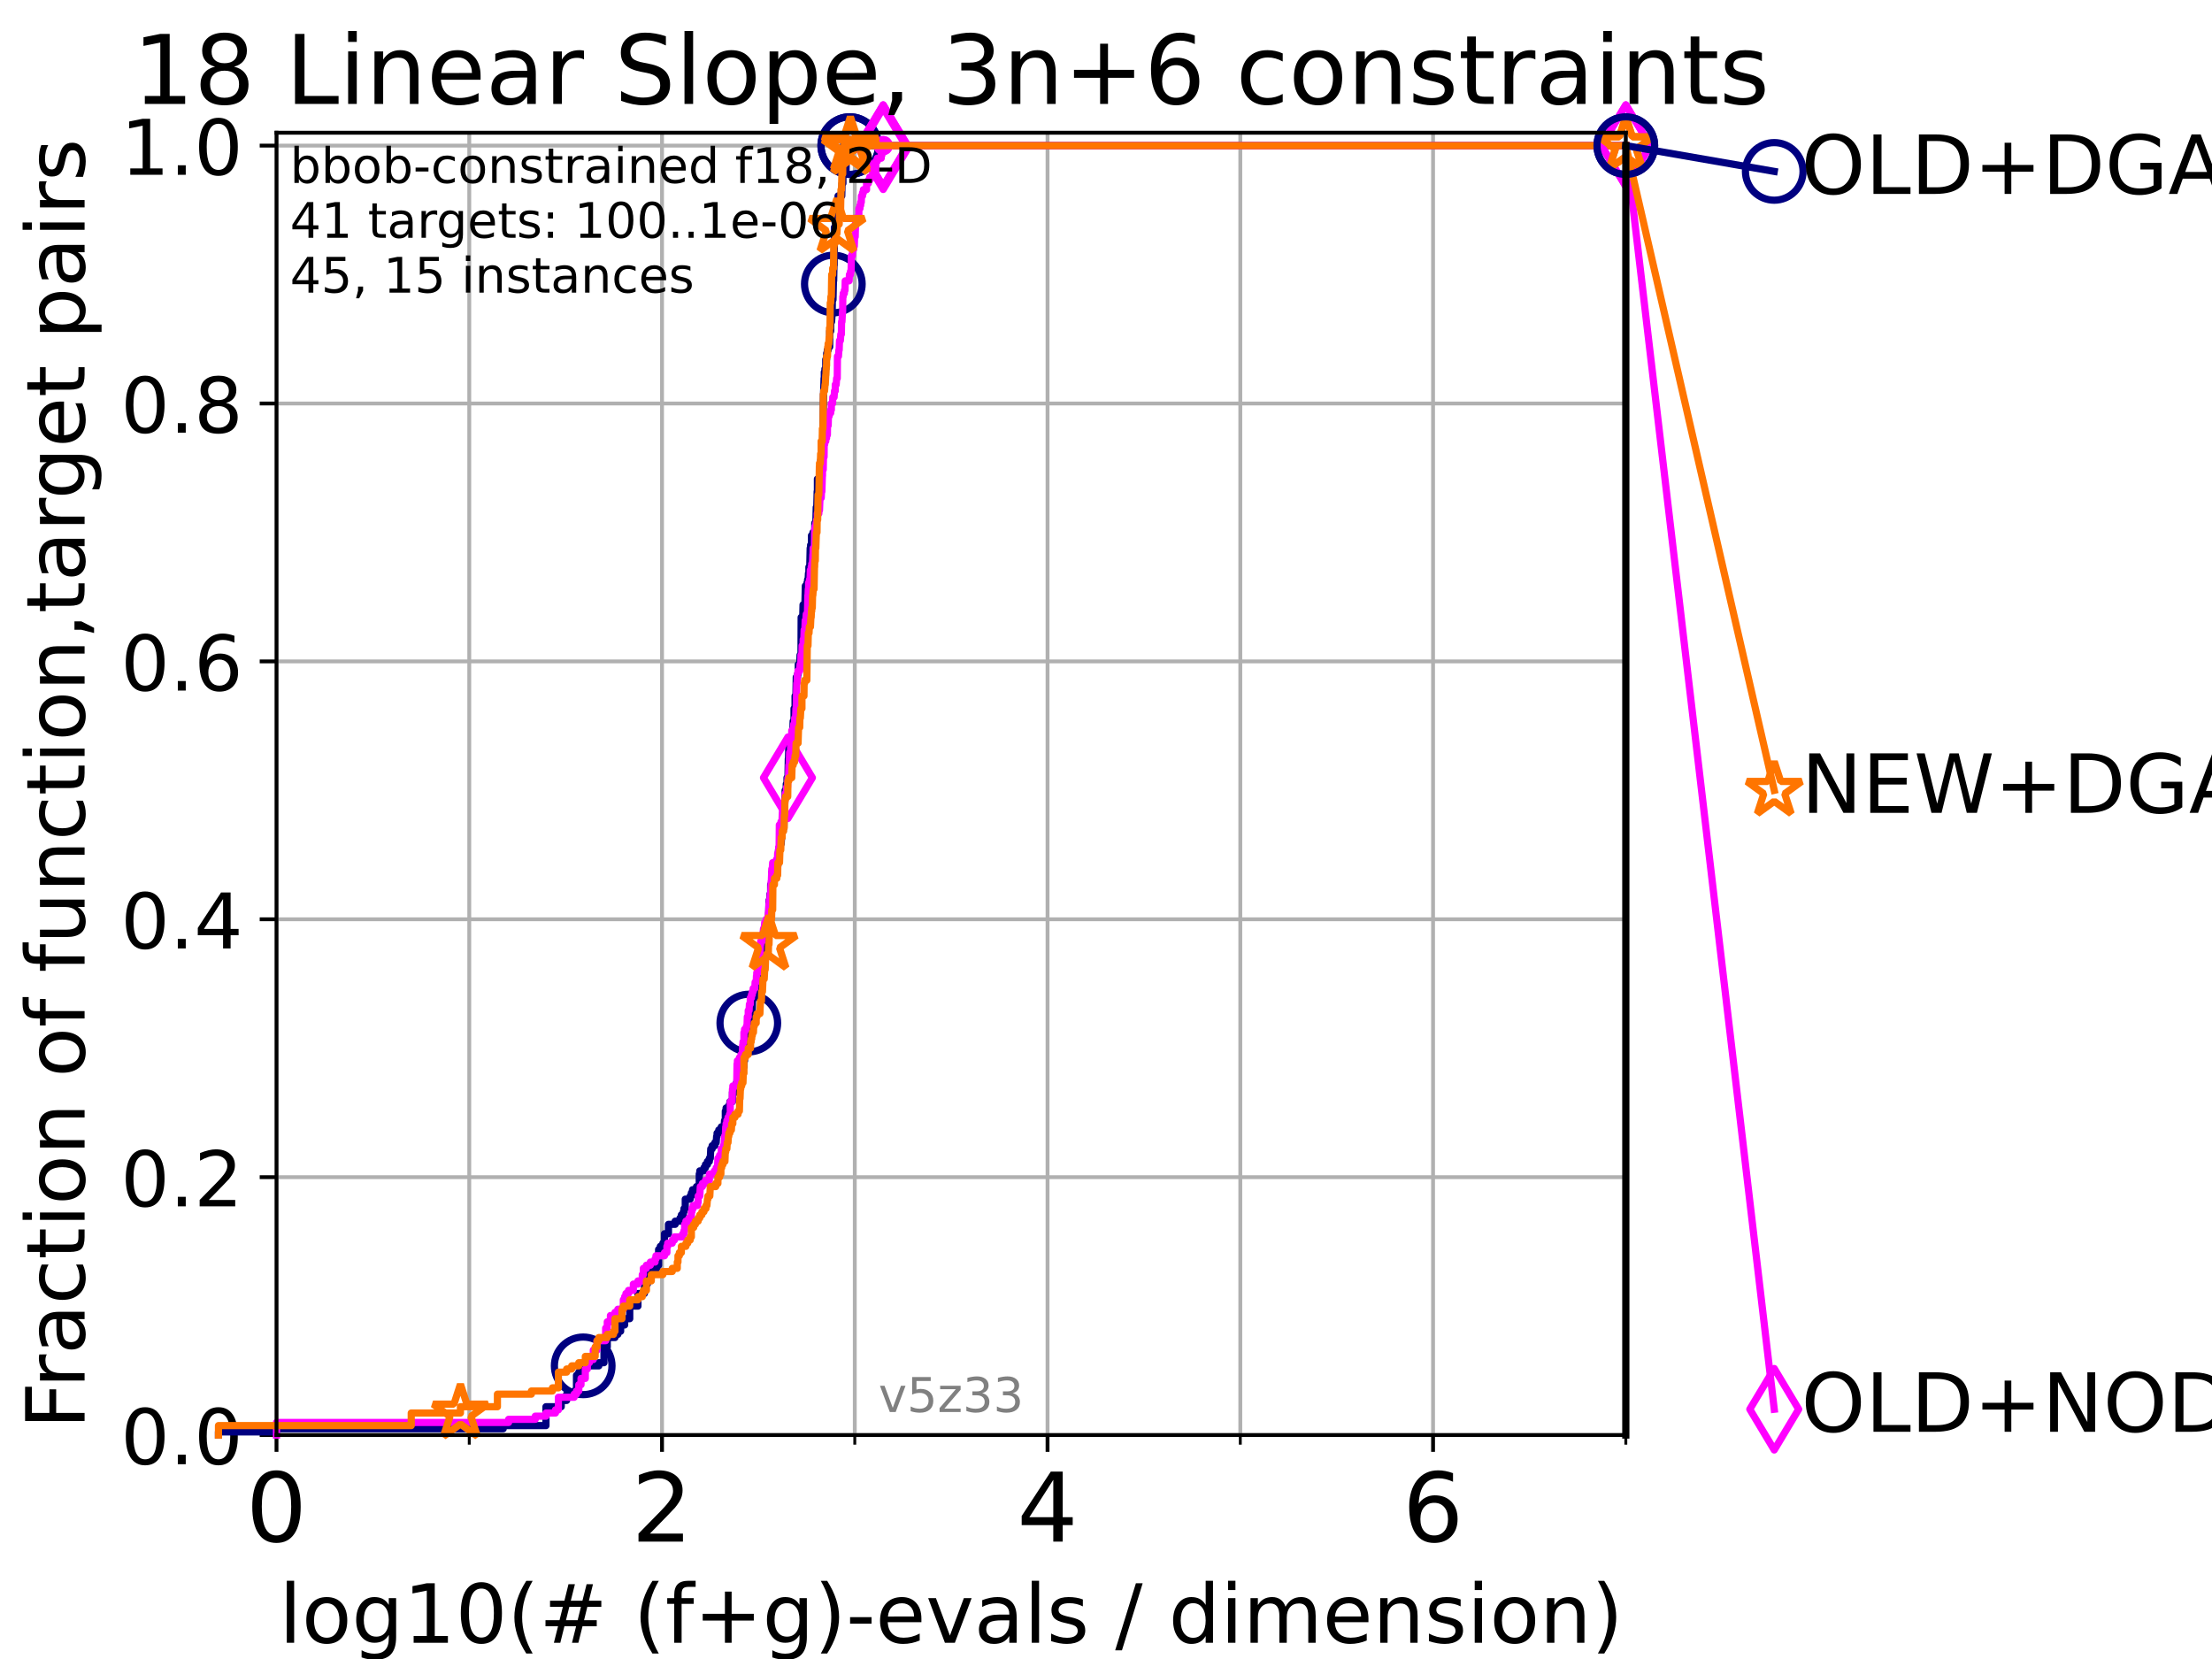 <?xml version="1.0" encoding="utf-8" standalone="no"?>
<!DOCTYPE svg PUBLIC "-//W3C//DTD SVG 1.1//EN"
  "http://www.w3.org/Graphics/SVG/1.1/DTD/svg11.dtd">
<!-- Created with matplotlib (https://matplotlib.org/) -->
<svg height="345.6pt" version="1.1" viewBox="0 0 460.8 345.6" width="460.8pt" xmlns="http://www.w3.org/2000/svg" xmlns:xlink="http://www.w3.org/1999/xlink">
 <defs>
  <style type="text/css">*{stroke-linecap:butt;stroke-linejoin:round;}</style>
 </defs>
 <g id="figure_1">
  <g id="patch_1">
   <path d="M 0 345.6 
L 460.8 345.6 
L 460.8 0 
L 0 0 
z
" style="fill:#ffffff;"/>
  </g>
  <g id="axes_1">
   <g id="patch_2">
    <path d="M 57.6 298.944 
L 338.688 298.944 
L 338.688 27.648 
L 57.6 27.648 
z
" style="fill:#ffffff;"/>
   </g>
   <g id="matplotlib.axis_1">
    <g id="xtick_1">
     <g id="line2d_1">
      <path clip-path="url(#p0530f3008c)" d="M 57.6 298.944 
L 57.6 27.648 
" style="fill:none;stroke:#b0b0b0;stroke-linecap:square;stroke-width:0.8;"/>
     </g>
     <g id="line2d_2">
      <defs>
       <path d="M 0 0 
L 0 3.5 
" id="m42d67a0278" style="stroke:#000000;stroke-width:0.8;"/>
      </defs>
      <g>
       <use style="stroke:#000000;stroke-width:0.8;" x="57.6" xlink:href="#m42d67a0278" y="298.944"/>
      </g>
     </g>
     <g id="text_1">
      <!-- 0 -->
      <g transform="translate(51.237 321.141)scale(0.2 -0.2)">
       <defs>
        <path d="M 31.781 66.406 
Q 24.172 66.406 20.328 58.906 
Q 16.5 51.422 16.5 36.375 
Q 16.5 21.391 20.328 13.891 
Q 24.172 6.391 31.781 6.391 
Q 39.453 6.391 43.281 13.891 
Q 47.125 21.391 47.125 36.375 
Q 47.125 51.422 43.281 58.906 
Q 39.453 66.406 31.781 66.406 
z
M 31.781 74.219 
Q 44.047 74.219 50.516 64.516 
Q 56.984 54.828 56.984 36.375 
Q 56.984 17.969 50.516 8.266 
Q 44.047 -1.422 31.781 -1.422 
Q 19.531 -1.422 13.062 8.266 
Q 6.594 17.969 6.594 36.375 
Q 6.594 54.828 13.062 64.516 
Q 19.531 74.219 31.781 74.219 
z
" id="DejaVuSans-48"/>
       </defs>
       <use xlink:href="#DejaVuSans-48"/>
      </g>
     </g>
    </g>
    <g id="xtick_2">
     <g id="line2d_3">
      <path clip-path="url(#p0530f3008c)" d="M 137.911 298.944 
L 137.911 27.648 
" style="fill:none;stroke:#b0b0b0;stroke-linecap:square;stroke-width:0.8;"/>
     </g>
     <g id="line2d_4">
      <g>
       <use style="stroke:#000000;stroke-width:0.8;" x="137.911" xlink:href="#m42d67a0278" y="298.944"/>
      </g>
     </g>
     <g id="text_2">
      <!-- 2 -->
      <g transform="translate(131.548 321.141)scale(0.2 -0.2)">
       <defs>
        <path d="M 19.188 8.297 
L 53.609 8.297 
L 53.609 0 
L 7.328 0 
L 7.328 8.297 
Q 12.938 14.109 22.625 23.891 
Q 32.328 33.688 34.812 36.531 
Q 39.547 41.844 41.422 45.531 
Q 43.312 49.219 43.312 52.781 
Q 43.312 58.594 39.234 62.25 
Q 35.156 65.922 28.609 65.922 
Q 23.969 65.922 18.812 64.312 
Q 13.672 62.703 7.812 59.422 
L 7.812 69.391 
Q 13.766 71.781 18.938 73 
Q 24.125 74.219 28.422 74.219 
Q 39.75 74.219 46.484 68.547 
Q 53.219 62.891 53.219 53.422 
Q 53.219 48.922 51.531 44.891 
Q 49.859 40.875 45.406 35.406 
Q 44.188 33.984 37.641 27.219 
Q 31.109 20.453 19.188 8.297 
z
" id="DejaVuSans-50"/>
       </defs>
       <use xlink:href="#DejaVuSans-50"/>
      </g>
     </g>
    </g>
    <g id="xtick_3">
     <g id="line2d_5">
      <path clip-path="url(#p0530f3008c)" d="M 218.222 298.944 
L 218.222 27.648 
" style="fill:none;stroke:#b0b0b0;stroke-linecap:square;stroke-width:0.8;"/>
     </g>
     <g id="line2d_6">
      <g>
       <use style="stroke:#000000;stroke-width:0.8;" x="218.222" xlink:href="#m42d67a0278" y="298.944"/>
      </g>
     </g>
     <g id="text_3">
      <!-- 4 -->
      <g transform="translate(211.859 321.141)scale(0.2 -0.2)">
       <defs>
        <path d="M 37.797 64.312 
L 12.891 25.391 
L 37.797 25.391 
z
M 35.203 72.906 
L 47.609 72.906 
L 47.609 25.391 
L 58.016 25.391 
L 58.016 17.188 
L 47.609 17.188 
L 47.609 0 
L 37.797 0 
L 37.797 17.188 
L 4.891 17.188 
L 4.891 26.703 
z
" id="DejaVuSans-52"/>
       </defs>
       <use xlink:href="#DejaVuSans-52"/>
      </g>
     </g>
    </g>
    <g id="xtick_4">
     <g id="line2d_7">
      <path clip-path="url(#p0530f3008c)" d="M 298.533 298.944 
L 298.533 27.648 
" style="fill:none;stroke:#b0b0b0;stroke-linecap:square;stroke-width:0.8;"/>
     </g>
     <g id="line2d_8">
      <g>
       <use style="stroke:#000000;stroke-width:0.8;" x="298.533" xlink:href="#m42d67a0278" y="298.944"/>
      </g>
     </g>
     <g id="text_4">
      <!-- 6 -->
      <g transform="translate(292.17 321.141)scale(0.2 -0.2)">
       <defs>
        <path d="M 33.016 40.375 
Q 26.375 40.375 22.484 35.828 
Q 18.609 31.297 18.609 23.391 
Q 18.609 15.531 22.484 10.953 
Q 26.375 6.391 33.016 6.391 
Q 39.656 6.391 43.531 10.953 
Q 47.406 15.531 47.406 23.391 
Q 47.406 31.297 43.531 35.828 
Q 39.656 40.375 33.016 40.375 
z
M 52.594 71.297 
L 52.594 62.312 
Q 48.875 64.062 45.094 64.984 
Q 41.312 65.922 37.594 65.922 
Q 27.828 65.922 22.672 59.328 
Q 17.531 52.734 16.797 39.406 
Q 19.672 43.656 24.016 45.922 
Q 28.375 48.188 33.594 48.188 
Q 44.578 48.188 50.953 41.516 
Q 57.328 34.859 57.328 23.391 
Q 57.328 12.156 50.688 5.359 
Q 44.047 -1.422 33.016 -1.422 
Q 20.359 -1.422 13.672 8.266 
Q 6.984 17.969 6.984 36.375 
Q 6.984 53.656 15.188 63.938 
Q 23.391 74.219 37.203 74.219 
Q 40.922 74.219 44.703 73.484 
Q 48.484 72.75 52.594 71.297 
z
" id="DejaVuSans-54"/>
       </defs>
       <use xlink:href="#DejaVuSans-54"/>
      </g>
     </g>
    </g>
    <g id="xtick_5">
     <g id="line2d_9">
      <path clip-path="url(#p0530f3008c)" d="M 97.755 298.944 
L 97.755 27.648 
" style="fill:none;stroke:#b0b0b0;stroke-linecap:square;stroke-width:0.8;"/>
     </g>
     <g id="line2d_10">
      <defs>
       <path d="M 0 0 
L 0 2 
" id="m3bda903ecc" style="stroke:#000000;stroke-width:0.6;"/>
      </defs>
      <g>
       <use style="stroke:#000000;stroke-width:0.6;" x="97.755" xlink:href="#m3bda903ecc" y="298.944"/>
      </g>
     </g>
    </g>
    <g id="xtick_6">
     <g id="line2d_11">
      <path clip-path="url(#p0530f3008c)" d="M 178.066 298.944 
L 178.066 27.648 
" style="fill:none;stroke:#b0b0b0;stroke-linecap:square;stroke-width:0.8;"/>
     </g>
     <g id="line2d_12">
      <g>
       <use style="stroke:#000000;stroke-width:0.6;" x="178.066" xlink:href="#m3bda903ecc" y="298.944"/>
      </g>
     </g>
    </g>
    <g id="xtick_7">
     <g id="line2d_13">
      <path clip-path="url(#p0530f3008c)" d="M 258.377 298.944 
L 258.377 27.648 
" style="fill:none;stroke:#b0b0b0;stroke-linecap:square;stroke-width:0.8;"/>
     </g>
     <g id="line2d_14">
      <g>
       <use style="stroke:#000000;stroke-width:0.6;" x="258.377" xlink:href="#m3bda903ecc" y="298.944"/>
      </g>
     </g>
    </g>
    <g id="xtick_8">
     <g id="line2d_15">
      <path clip-path="url(#p0530f3008c)" d="M 338.688 298.944 
L 338.688 27.648 
" style="fill:none;stroke:#b0b0b0;stroke-linecap:square;stroke-width:0.8;"/>
     </g>
     <g id="line2d_16">
      <g>
       <use style="stroke:#000000;stroke-width:0.6;" x="338.688" xlink:href="#m3bda903ecc" y="298.944"/>
      </g>
     </g>
    </g>
    <g id="text_5">
     <!-- log10(# (f+g)-evals / dimension) -->
     <g transform="translate(58.145 342.218)scale(0.17 -0.17)">
      <defs>
       <path d="M 9.422 75.984 
L 18.406 75.984 
L 18.406 0 
L 9.422 0 
z
" id="DejaVuSans-108"/>
       <path d="M 30.609 48.391 
Q 23.391 48.391 19.188 42.75 
Q 14.984 37.109 14.984 27.297 
Q 14.984 17.484 19.156 11.844 
Q 23.344 6.203 30.609 6.203 
Q 37.797 6.203 41.984 11.859 
Q 46.188 17.531 46.188 27.297 
Q 46.188 37.016 41.984 42.703 
Q 37.797 48.391 30.609 48.391 
z
M 30.609 56 
Q 42.328 56 49.016 48.375 
Q 55.719 40.766 55.719 27.297 
Q 55.719 13.875 49.016 6.219 
Q 42.328 -1.422 30.609 -1.422 
Q 18.844 -1.422 12.172 6.219 
Q 5.516 13.875 5.516 27.297 
Q 5.516 40.766 12.172 48.375 
Q 18.844 56 30.609 56 
z
" id="DejaVuSans-111"/>
       <path d="M 45.406 27.984 
Q 45.406 37.75 41.375 43.109 
Q 37.359 48.484 30.078 48.484 
Q 22.859 48.484 18.828 43.109 
Q 14.797 37.75 14.797 27.984 
Q 14.797 18.266 18.828 12.891 
Q 22.859 7.516 30.078 7.516 
Q 37.359 7.516 41.375 12.891 
Q 45.406 18.266 45.406 27.984 
z
M 54.391 6.781 
Q 54.391 -7.172 48.188 -13.984 
Q 42 -20.797 29.203 -20.797 
Q 24.469 -20.797 20.266 -20.094 
Q 16.062 -19.391 12.109 -17.922 
L 12.109 -9.188 
Q 16.062 -11.328 19.922 -12.344 
Q 23.781 -13.375 27.781 -13.375 
Q 36.625 -13.375 41.016 -8.766 
Q 45.406 -4.156 45.406 5.172 
L 45.406 9.625 
Q 42.625 4.781 38.281 2.391 
Q 33.938 0 27.875 0 
Q 17.828 0 11.672 7.656 
Q 5.516 15.328 5.516 27.984 
Q 5.516 40.672 11.672 48.328 
Q 17.828 56 27.875 56 
Q 33.938 56 38.281 53.609 
Q 42.625 51.219 45.406 46.391 
L 45.406 54.688 
L 54.391 54.688 
z
" id="DejaVuSans-103"/>
       <path d="M 12.406 8.297 
L 28.516 8.297 
L 28.516 63.922 
L 10.984 60.406 
L 10.984 69.391 
L 28.422 72.906 
L 38.281 72.906 
L 38.281 8.297 
L 54.391 8.297 
L 54.391 0 
L 12.406 0 
z
" id="DejaVuSans-49"/>
       <path d="M 31 75.875 
Q 24.469 64.656 21.281 53.656 
Q 18.109 42.672 18.109 31.391 
Q 18.109 20.125 21.312 9.062 
Q 24.516 -2 31 -13.188 
L 23.188 -13.188 
Q 15.875 -1.703 12.234 9.375 
Q 8.594 20.453 8.594 31.391 
Q 8.594 42.281 12.203 53.312 
Q 15.828 64.359 23.188 75.875 
z
" id="DejaVuSans-40"/>
       <path d="M 51.125 44 
L 36.922 44 
L 32.812 27.688 
L 47.125 27.688 
z
M 43.797 71.781 
L 38.719 51.516 
L 52.984 51.516 
L 58.109 71.781 
L 65.922 71.781 
L 60.891 51.516 
L 76.125 51.516 
L 76.125 44 
L 58.984 44 
L 54.984 27.688 
L 70.516 27.688 
L 70.516 20.219 
L 53.078 20.219 
L 48 0 
L 40.188 0 
L 45.219 20.219 
L 30.906 20.219 
L 25.875 0 
L 18.016 0 
L 23.094 20.219 
L 7.719 20.219 
L 7.719 27.688 
L 24.906 27.688 
L 29 44 
L 13.281 44 
L 13.281 51.516 
L 30.906 51.516 
L 35.891 71.781 
z
" id="DejaVuSans-35"/>
       <path id="DejaVuSans-32"/>
       <path d="M 37.109 75.984 
L 37.109 68.5 
L 28.516 68.5 
Q 23.688 68.5 21.797 66.547 
Q 19.922 64.594 19.922 59.516 
L 19.922 54.688 
L 34.719 54.688 
L 34.719 47.703 
L 19.922 47.703 
L 19.922 0 
L 10.891 0 
L 10.891 47.703 
L 2.297 47.703 
L 2.297 54.688 
L 10.891 54.688 
L 10.891 58.5 
Q 10.891 67.625 15.141 71.797 
Q 19.391 75.984 28.609 75.984 
z
" id="DejaVuSans-102"/>
       <path d="M 46 62.703 
L 46 35.5 
L 73.188 35.5 
L 73.188 27.203 
L 46 27.203 
L 46 0 
L 37.797 0 
L 37.797 27.203 
L 10.594 27.203 
L 10.594 35.5 
L 37.797 35.5 
L 37.797 62.703 
z
" id="DejaVuSans-43"/>
       <path d="M 8.016 75.875 
L 15.828 75.875 
Q 23.141 64.359 26.781 53.312 
Q 30.422 42.281 30.422 31.391 
Q 30.422 20.453 26.781 9.375 
Q 23.141 -1.703 15.828 -13.188 
L 8.016 -13.188 
Q 14.5 -2 17.703 9.062 
Q 20.906 20.125 20.906 31.391 
Q 20.906 42.672 17.703 53.656 
Q 14.5 64.656 8.016 75.875 
z
" id="DejaVuSans-41"/>
       <path d="M 4.891 31.391 
L 31.203 31.391 
L 31.203 23.391 
L 4.891 23.391 
z
" id="DejaVuSans-45"/>
       <path d="M 56.203 29.594 
L 56.203 25.203 
L 14.891 25.203 
Q 15.484 15.922 20.484 11.062 
Q 25.484 6.203 34.422 6.203 
Q 39.594 6.203 44.453 7.469 
Q 49.312 8.734 54.109 11.281 
L 54.109 2.781 
Q 49.266 0.734 44.188 -0.344 
Q 39.109 -1.422 33.891 -1.422 
Q 20.797 -1.422 13.156 6.188 
Q 5.516 13.812 5.516 26.812 
Q 5.516 40.234 12.766 48.109 
Q 20.016 56 32.328 56 
Q 43.359 56 49.781 48.891 
Q 56.203 41.797 56.203 29.594 
z
M 47.219 32.234 
Q 47.125 39.594 43.094 43.984 
Q 39.062 48.391 32.422 48.391 
Q 24.906 48.391 20.391 44.141 
Q 15.875 39.891 15.188 32.172 
z
" id="DejaVuSans-101"/>
       <path d="M 2.984 54.688 
L 12.5 54.688 
L 29.594 8.797 
L 46.688 54.688 
L 56.203 54.688 
L 35.688 0 
L 23.484 0 
z
" id="DejaVuSans-118"/>
       <path d="M 34.281 27.484 
Q 23.391 27.484 19.188 25 
Q 14.984 22.516 14.984 16.5 
Q 14.984 11.719 18.141 8.906 
Q 21.297 6.109 26.703 6.109 
Q 34.188 6.109 38.703 11.406 
Q 43.219 16.703 43.219 25.484 
L 43.219 27.484 
z
M 52.203 31.203 
L 52.203 0 
L 43.219 0 
L 43.219 8.297 
Q 40.141 3.328 35.547 0.953 
Q 30.953 -1.422 24.312 -1.422 
Q 15.922 -1.422 10.953 3.297 
Q 6 8.016 6 15.922 
Q 6 25.141 12.172 29.828 
Q 18.359 34.516 30.609 34.516 
L 43.219 34.516 
L 43.219 35.406 
Q 43.219 41.609 39.141 45 
Q 35.062 48.391 27.688 48.391 
Q 23 48.391 18.547 47.266 
Q 14.109 46.141 10.016 43.891 
L 10.016 52.203 
Q 14.938 54.109 19.578 55.047 
Q 24.219 56 28.609 56 
Q 40.484 56 46.344 49.844 
Q 52.203 43.703 52.203 31.203 
z
" id="DejaVuSans-97"/>
       <path d="M 44.281 53.078 
L 44.281 44.578 
Q 40.484 46.531 36.375 47.5 
Q 32.281 48.484 27.875 48.484 
Q 21.188 48.484 17.844 46.438 
Q 14.5 44.391 14.5 40.281 
Q 14.5 37.156 16.891 35.375 
Q 19.281 33.594 26.516 31.984 
L 29.594 31.297 
Q 39.156 29.25 43.188 25.516 
Q 47.219 21.781 47.219 15.094 
Q 47.219 7.469 41.188 3.016 
Q 35.156 -1.422 24.609 -1.422 
Q 20.219 -1.422 15.453 -0.562 
Q 10.688 0.297 5.422 2 
L 5.422 11.281 
Q 10.406 8.688 15.234 7.391 
Q 20.062 6.109 24.812 6.109 
Q 31.156 6.109 34.562 8.281 
Q 37.984 10.453 37.984 14.406 
Q 37.984 18.062 35.516 20.016 
Q 33.062 21.969 24.703 23.781 
L 21.578 24.516 
Q 13.234 26.266 9.516 29.906 
Q 5.812 33.547 5.812 39.891 
Q 5.812 47.609 11.281 51.797 
Q 16.75 56 26.812 56 
Q 31.781 56 36.172 55.266 
Q 40.578 54.547 44.281 53.078 
z
" id="DejaVuSans-115"/>
       <path d="M 25.391 72.906 
L 33.688 72.906 
L 8.297 -9.281 
L 0 -9.281 
z
" id="DejaVuSans-47"/>
       <path d="M 45.406 46.391 
L 45.406 75.984 
L 54.391 75.984 
L 54.391 0 
L 45.406 0 
L 45.406 8.203 
Q 42.578 3.328 38.25 0.953 
Q 33.938 -1.422 27.875 -1.422 
Q 17.969 -1.422 11.734 6.484 
Q 5.516 14.406 5.516 27.297 
Q 5.516 40.188 11.734 48.094 
Q 17.969 56 27.875 56 
Q 33.938 56 38.25 53.625 
Q 42.578 51.266 45.406 46.391 
z
M 14.797 27.297 
Q 14.797 17.391 18.875 11.75 
Q 22.953 6.109 30.078 6.109 
Q 37.203 6.109 41.297 11.75 
Q 45.406 17.391 45.406 27.297 
Q 45.406 37.203 41.297 42.844 
Q 37.203 48.484 30.078 48.484 
Q 22.953 48.484 18.875 42.844 
Q 14.797 37.203 14.797 27.297 
z
" id="DejaVuSans-100"/>
       <path d="M 9.422 54.688 
L 18.406 54.688 
L 18.406 0 
L 9.422 0 
z
M 9.422 75.984 
L 18.406 75.984 
L 18.406 64.594 
L 9.422 64.594 
z
" id="DejaVuSans-105"/>
       <path d="M 52 44.188 
Q 55.375 50.25 60.062 53.125 
Q 64.75 56 71.094 56 
Q 79.641 56 84.281 50.016 
Q 88.922 44.047 88.922 33.016 
L 88.922 0 
L 79.891 0 
L 79.891 32.719 
Q 79.891 40.578 77.094 44.375 
Q 74.312 48.188 68.609 48.188 
Q 61.625 48.188 57.562 43.547 
Q 53.516 38.922 53.516 30.906 
L 53.516 0 
L 44.484 0 
L 44.484 32.719 
Q 44.484 40.625 41.703 44.406 
Q 38.922 48.188 33.109 48.188 
Q 26.219 48.188 22.156 43.531 
Q 18.109 38.875 18.109 30.906 
L 18.109 0 
L 9.078 0 
L 9.078 54.688 
L 18.109 54.688 
L 18.109 46.188 
Q 21.188 51.219 25.484 53.609 
Q 29.781 56 35.688 56 
Q 41.656 56 45.828 52.969 
Q 50 49.953 52 44.188 
z
" id="DejaVuSans-109"/>
       <path d="M 54.891 33.016 
L 54.891 0 
L 45.906 0 
L 45.906 32.719 
Q 45.906 40.484 42.875 44.328 
Q 39.844 48.188 33.797 48.188 
Q 26.516 48.188 22.312 43.547 
Q 18.109 38.922 18.109 30.906 
L 18.109 0 
L 9.078 0 
L 9.078 54.688 
L 18.109 54.688 
L 18.109 46.188 
Q 21.344 51.125 25.703 53.562 
Q 30.078 56 35.797 56 
Q 45.219 56 50.047 50.172 
Q 54.891 44.344 54.891 33.016 
z
" id="DejaVuSans-110"/>
      </defs>
      <use xlink:href="#DejaVuSans-108"/>
      <use x="27.783" xlink:href="#DejaVuSans-111"/>
      <use x="88.965" xlink:href="#DejaVuSans-103"/>
      <use x="152.441" xlink:href="#DejaVuSans-49"/>
      <use x="216.064" xlink:href="#DejaVuSans-48"/>
      <use x="279.688" xlink:href="#DejaVuSans-40"/>
      <use x="318.701" xlink:href="#DejaVuSans-35"/>
      <use x="402.49" xlink:href="#DejaVuSans-32"/>
      <use x="434.277" xlink:href="#DejaVuSans-40"/>
      <use x="473.291" xlink:href="#DejaVuSans-102"/>
      <use x="508.496" xlink:href="#DejaVuSans-43"/>
      <use x="592.285" xlink:href="#DejaVuSans-103"/>
      <use x="655.762" xlink:href="#DejaVuSans-41"/>
      <use x="694.775" xlink:href="#DejaVuSans-45"/>
      <use x="730.859" xlink:href="#DejaVuSans-101"/>
      <use x="792.383" xlink:href="#DejaVuSans-118"/>
      <use x="851.562" xlink:href="#DejaVuSans-97"/>
      <use x="912.842" xlink:href="#DejaVuSans-108"/>
      <use x="940.625" xlink:href="#DejaVuSans-115"/>
      <use x="992.725" xlink:href="#DejaVuSans-32"/>
      <use x="1024.512" xlink:href="#DejaVuSans-47"/>
      <use x="1058.203" xlink:href="#DejaVuSans-32"/>
      <use x="1089.99" xlink:href="#DejaVuSans-100"/>
      <use x="1153.467" xlink:href="#DejaVuSans-105"/>
      <use x="1181.25" xlink:href="#DejaVuSans-109"/>
      <use x="1278.662" xlink:href="#DejaVuSans-101"/>
      <use x="1340.186" xlink:href="#DejaVuSans-110"/>
      <use x="1403.564" xlink:href="#DejaVuSans-115"/>
      <use x="1455.664" xlink:href="#DejaVuSans-105"/>
      <use x="1483.447" xlink:href="#DejaVuSans-111"/>
      <use x="1544.629" xlink:href="#DejaVuSans-110"/>
      <use x="1608.008" xlink:href="#DejaVuSans-41"/>
     </g>
    </g>
   </g>
   <g id="matplotlib.axis_2">
    <g id="ytick_1">
     <g id="line2d_17">
      <path clip-path="url(#p0530f3008c)" d="M 57.6 298.944 
L 338.688 298.944 
" style="fill:none;stroke:#b0b0b0;stroke-linecap:square;stroke-width:0.8;"/>
     </g>
     <g id="line2d_18">
      <defs>
       <path d="M 0 0 
L -3.5 0 
" id="m34f3c65a60" style="stroke:#000000;stroke-width:0.8;"/>
      </defs>
      <g>
       <use style="stroke:#000000;stroke-width:0.8;" x="57.6" xlink:href="#m34f3c65a60" y="298.944"/>
      </g>
     </g>
     <g id="text_6">
      <!-- 0.0 -->
      <g transform="translate(25.155 305.023)scale(0.16 -0.16)">
       <defs>
        <path d="M 10.688 12.406 
L 21 12.406 
L 21 0 
L 10.688 0 
z
" id="DejaVuSans-46"/>
       </defs>
       <use xlink:href="#DejaVuSans-48"/>
       <use x="63.623" xlink:href="#DejaVuSans-46"/>
       <use x="95.41" xlink:href="#DejaVuSans-48"/>
      </g>
     </g>
    </g>
    <g id="ytick_2">
     <g id="line2d_19">
      <path clip-path="url(#p0530f3008c)" d="M 57.6 245.222 
L 338.688 245.222 
" style="fill:none;stroke:#b0b0b0;stroke-linecap:square;stroke-width:0.8;"/>
     </g>
     <g id="line2d_20">
      <g>
       <use style="stroke:#000000;stroke-width:0.8;" x="57.6" xlink:href="#m34f3c65a60" y="245.222"/>
      </g>
     </g>
     <g id="text_7">
      <!-- 0.2 -->
      <g transform="translate(25.155 251.301)scale(0.16 -0.16)">
       <use xlink:href="#DejaVuSans-48"/>
       <use x="63.623" xlink:href="#DejaVuSans-46"/>
       <use x="95.41" xlink:href="#DejaVuSans-50"/>
      </g>
     </g>
    </g>
    <g id="ytick_3">
     <g id="line2d_21">
      <path clip-path="url(#p0530f3008c)" d="M 57.6 191.5 
L 338.688 191.5 
" style="fill:none;stroke:#b0b0b0;stroke-linecap:square;stroke-width:0.8;"/>
     </g>
     <g id="line2d_22">
      <g>
       <use style="stroke:#000000;stroke-width:0.8;" x="57.6" xlink:href="#m34f3c65a60" y="191.5"/>
      </g>
     </g>
     <g id="text_8">
      <!-- 0.4 -->
      <g transform="translate(25.155 197.579)scale(0.16 -0.16)">
       <use xlink:href="#DejaVuSans-48"/>
       <use x="63.623" xlink:href="#DejaVuSans-46"/>
       <use x="95.41" xlink:href="#DejaVuSans-52"/>
      </g>
     </g>
    </g>
    <g id="ytick_4">
     <g id="line2d_23">
      <path clip-path="url(#p0530f3008c)" d="M 57.6 137.778 
L 338.688 137.778 
" style="fill:none;stroke:#b0b0b0;stroke-linecap:square;stroke-width:0.8;"/>
     </g>
     <g id="line2d_24">
      <g>
       <use style="stroke:#000000;stroke-width:0.8;" x="57.6" xlink:href="#m34f3c65a60" y="137.778"/>
      </g>
     </g>
     <g id="text_9">
      <!-- 0.6 -->
      <g transform="translate(25.155 143.857)scale(0.16 -0.16)">
       <use xlink:href="#DejaVuSans-48"/>
       <use x="63.623" xlink:href="#DejaVuSans-46"/>
       <use x="95.41" xlink:href="#DejaVuSans-54"/>
      </g>
     </g>
    </g>
    <g id="ytick_5">
     <g id="line2d_25">
      <path clip-path="url(#p0530f3008c)" d="M 57.6 84.056 
L 338.688 84.056 
" style="fill:none;stroke:#b0b0b0;stroke-linecap:square;stroke-width:0.8;"/>
     </g>
     <g id="line2d_26">
      <g>
       <use style="stroke:#000000;stroke-width:0.8;" x="57.6" xlink:href="#m34f3c65a60" y="84.056"/>
      </g>
     </g>
     <g id="text_10">
      <!-- 0.8 -->
      <g transform="translate(25.155 90.135)scale(0.16 -0.16)">
       <defs>
        <path d="M 31.781 34.625 
Q 24.75 34.625 20.719 30.859 
Q 16.703 27.094 16.703 20.516 
Q 16.703 13.922 20.719 10.156 
Q 24.75 6.391 31.781 6.391 
Q 38.812 6.391 42.859 10.172 
Q 46.922 13.969 46.922 20.516 
Q 46.922 27.094 42.891 30.859 
Q 38.875 34.625 31.781 34.625 
z
M 21.922 38.812 
Q 15.578 40.375 12.031 44.719 
Q 8.5 49.078 8.5 55.328 
Q 8.5 64.062 14.719 69.141 
Q 20.953 74.219 31.781 74.219 
Q 42.672 74.219 48.875 69.141 
Q 55.078 64.062 55.078 55.328 
Q 55.078 49.078 51.531 44.719 
Q 48 40.375 41.703 38.812 
Q 48.828 37.156 52.797 32.312 
Q 56.781 27.484 56.781 20.516 
Q 56.781 9.906 50.312 4.234 
Q 43.844 -1.422 31.781 -1.422 
Q 19.734 -1.422 13.25 4.234 
Q 6.781 9.906 6.781 20.516 
Q 6.781 27.484 10.781 32.312 
Q 14.797 37.156 21.922 38.812 
z
M 18.312 54.391 
Q 18.312 48.734 21.844 45.562 
Q 25.391 42.391 31.781 42.391 
Q 38.141 42.391 41.719 45.562 
Q 45.312 48.734 45.312 54.391 
Q 45.312 60.062 41.719 63.234 
Q 38.141 66.406 31.781 66.406 
Q 25.391 66.406 21.844 63.234 
Q 18.312 60.062 18.312 54.391 
z
" id="DejaVuSans-56"/>
       </defs>
       <use xlink:href="#DejaVuSans-48"/>
       <use x="63.623" xlink:href="#DejaVuSans-46"/>
       <use x="95.41" xlink:href="#DejaVuSans-56"/>
      </g>
     </g>
    </g>
    <g id="ytick_6">
     <g id="line2d_27">
      <path clip-path="url(#p0530f3008c)" d="M 57.6 30.334 
L 338.688 30.334 
" style="fill:none;stroke:#b0b0b0;stroke-linecap:square;stroke-width:0.8;"/>
     </g>
     <g id="line2d_28">
      <g>
       <use style="stroke:#000000;stroke-width:0.8;" x="57.6" xlink:href="#m34f3c65a60" y="30.334"/>
      </g>
     </g>
     <g id="text_11">
      <!-- 1.0 -->
      <g transform="translate(25.155 36.413)scale(0.16 -0.16)">
       <use xlink:href="#DejaVuSans-49"/>
       <use x="63.623" xlink:href="#DejaVuSans-46"/>
       <use x="95.41" xlink:href="#DejaVuSans-48"/>
      </g>
     </g>
    </g>
    <g id="text_12">
     <!-- Fraction of function,target pairs -->
     <g transform="translate(17.62 297.681)rotate(-90)scale(0.17 -0.17)">
      <defs>
       <path d="M 9.812 72.906 
L 51.703 72.906 
L 51.703 64.594 
L 19.672 64.594 
L 19.672 43.109 
L 48.578 43.109 
L 48.578 34.812 
L 19.672 34.812 
L 19.672 0 
L 9.812 0 
z
" id="DejaVuSans-70"/>
       <path d="M 41.109 46.297 
Q 39.594 47.172 37.812 47.578 
Q 36.031 48 33.891 48 
Q 26.266 48 22.188 43.047 
Q 18.109 38.094 18.109 28.812 
L 18.109 0 
L 9.078 0 
L 9.078 54.688 
L 18.109 54.688 
L 18.109 46.188 
Q 20.953 51.172 25.484 53.578 
Q 30.031 56 36.531 56 
Q 37.453 56 38.578 55.875 
Q 39.703 55.766 41.062 55.516 
z
" id="DejaVuSans-114"/>
       <path d="M 48.781 52.594 
L 48.781 44.188 
Q 44.969 46.297 41.141 47.344 
Q 37.312 48.391 33.406 48.391 
Q 24.656 48.391 19.812 42.844 
Q 14.984 37.312 14.984 27.297 
Q 14.984 17.281 19.812 11.734 
Q 24.656 6.203 33.406 6.203 
Q 37.312 6.203 41.141 7.25 
Q 44.969 8.297 48.781 10.406 
L 48.781 2.094 
Q 45.016 0.344 40.984 -0.531 
Q 36.969 -1.422 32.422 -1.422 
Q 20.062 -1.422 12.781 6.344 
Q 5.516 14.109 5.516 27.297 
Q 5.516 40.672 12.859 48.328 
Q 20.219 56 33.016 56 
Q 37.156 56 41.109 55.141 
Q 45.062 54.297 48.781 52.594 
z
" id="DejaVuSans-99"/>
       <path d="M 18.312 70.219 
L 18.312 54.688 
L 36.812 54.688 
L 36.812 47.703 
L 18.312 47.703 
L 18.312 18.016 
Q 18.312 11.328 20.141 9.422 
Q 21.969 7.516 27.594 7.516 
L 36.812 7.516 
L 36.812 0 
L 27.594 0 
Q 17.188 0 13.234 3.875 
Q 9.281 7.766 9.281 18.016 
L 9.281 47.703 
L 2.688 47.703 
L 2.688 54.688 
L 9.281 54.688 
L 9.281 70.219 
z
" id="DejaVuSans-116"/>
       <path d="M 8.5 21.578 
L 8.5 54.688 
L 17.484 54.688 
L 17.484 21.922 
Q 17.484 14.156 20.5 10.266 
Q 23.531 6.391 29.594 6.391 
Q 36.859 6.391 41.078 11.031 
Q 45.312 15.672 45.312 23.688 
L 45.312 54.688 
L 54.297 54.688 
L 54.297 0 
L 45.312 0 
L 45.312 8.406 
Q 42.047 3.422 37.719 1 
Q 33.406 -1.422 27.688 -1.422 
Q 18.266 -1.422 13.375 4.438 
Q 8.5 10.297 8.5 21.578 
z
M 31.109 56 
z
" id="DejaVuSans-117"/>
       <path d="M 11.719 12.406 
L 22.016 12.406 
L 22.016 4 
L 14.016 -11.625 
L 7.719 -11.625 
L 11.719 4 
z
" id="DejaVuSans-44"/>
       <path d="M 18.109 8.203 
L 18.109 -20.797 
L 9.078 -20.797 
L 9.078 54.688 
L 18.109 54.688 
L 18.109 46.391 
Q 20.953 51.266 25.266 53.625 
Q 29.594 56 35.594 56 
Q 45.562 56 51.781 48.094 
Q 58.016 40.188 58.016 27.297 
Q 58.016 14.406 51.781 6.484 
Q 45.562 -1.422 35.594 -1.422 
Q 29.594 -1.422 25.266 0.953 
Q 20.953 3.328 18.109 8.203 
z
M 48.688 27.297 
Q 48.688 37.203 44.609 42.844 
Q 40.531 48.484 33.406 48.484 
Q 26.266 48.484 22.188 42.844 
Q 18.109 37.203 18.109 27.297 
Q 18.109 17.391 22.188 11.75 
Q 26.266 6.109 33.406 6.109 
Q 40.531 6.109 44.609 11.75 
Q 48.688 17.391 48.688 27.297 
z
" id="DejaVuSans-112"/>
      </defs>
      <use xlink:href="#DejaVuSans-70"/>
      <use x="50.27" xlink:href="#DejaVuSans-114"/>
      <use x="91.383" xlink:href="#DejaVuSans-97"/>
      <use x="152.662" xlink:href="#DejaVuSans-99"/>
      <use x="207.643" xlink:href="#DejaVuSans-116"/>
      <use x="246.852" xlink:href="#DejaVuSans-105"/>
      <use x="274.635" xlink:href="#DejaVuSans-111"/>
      <use x="335.816" xlink:href="#DejaVuSans-110"/>
      <use x="399.195" xlink:href="#DejaVuSans-32"/>
      <use x="430.982" xlink:href="#DejaVuSans-111"/>
      <use x="492.164" xlink:href="#DejaVuSans-102"/>
      <use x="527.369" xlink:href="#DejaVuSans-32"/>
      <use x="559.156" xlink:href="#DejaVuSans-102"/>
      <use x="594.361" xlink:href="#DejaVuSans-117"/>
      <use x="657.74" xlink:href="#DejaVuSans-110"/>
      <use x="721.119" xlink:href="#DejaVuSans-99"/>
      <use x="776.1" xlink:href="#DejaVuSans-116"/>
      <use x="815.309" xlink:href="#DejaVuSans-105"/>
      <use x="843.092" xlink:href="#DejaVuSans-111"/>
      <use x="904.273" xlink:href="#DejaVuSans-110"/>
      <use x="967.652" xlink:href="#DejaVuSans-44"/>
      <use x="999.439" xlink:href="#DejaVuSans-116"/>
      <use x="1038.648" xlink:href="#DejaVuSans-97"/>
      <use x="1099.928" xlink:href="#DejaVuSans-114"/>
      <use x="1139.291" xlink:href="#DejaVuSans-103"/>
      <use x="1202.768" xlink:href="#DejaVuSans-101"/>
      <use x="1264.291" xlink:href="#DejaVuSans-116"/>
      <use x="1303.5" xlink:href="#DejaVuSans-32"/>
      <use x="1335.287" xlink:href="#DejaVuSans-112"/>
      <use x="1398.764" xlink:href="#DejaVuSans-97"/>
      <use x="1460.043" xlink:href="#DejaVuSans-105"/>
      <use x="1487.826" xlink:href="#DejaVuSans-114"/>
      <use x="1528.939" xlink:href="#DejaVuSans-115"/>
     </g>
    </g>
   </g>
   <g id="line2d_29">
    <defs>
     <path d="M 0 1.5 
C 0.398 1.5 0.779 1.342 1.061 1.061 
C 1.342 0.779 1.5 0.398 1.5 0 
C 1.5 -0.398 1.342 -0.779 1.061 -1.061 
C 0.779 -1.342 0.398 -1.5 0 -1.5 
C -0.398 -1.5 -0.779 -1.342 -1.061 -1.061 
C -1.342 -0.779 -1.5 -0.398 -1.5 0 
C -1.5 0.398 -1.342 0.779 -1.061 1.061 
C -0.779 1.342 -0.398 1.5 0 1.5 
z
" id="mfd116083c5" style="stroke:#000080;"/>
    </defs>
    <g>
     <use style="fill:#000080;stroke:#000080;" x="177.024" xlink:href="#mfd116083c5" y="30.334"/>
     <use style="fill:#000080;stroke:#000080;" x="177.024" xlink:href="#mfd116083c5" y="30.334"/>
    </g>
   </g>
   <g id="line2d_30">
    <path d="M 45.512 298.944 
L 45.512 298.289 
L 57.6 298.289 
L 57.6 297.634 
L 104.826 297.634 
L 104.826 296.979 
L 113.735 296.979 
L 113.735 293.048 
L 116.914 293.048 
L 116.914 291.737 
L 118.04 291.737 
L 118.04 290.427 
L 119.603 290.427 
L 119.603 289.772 
L 120.094 289.772 
L 120.094 286.496 
L 120.572 286.496 
L 120.572 285.841 
L 121.49 285.841 
L 121.49 284.531 
L 124.744 284.531 
L 124.744 283.876 
L 125.823 283.876 
L 125.823 280.6 
L 126.507 280.6 
L 126.507 278.634 
L 128.108 278.634 
L 128.108 277.979 
L 128.709 277.979 
L 128.709 277.324 
L 129.291 277.324 
L 129.291 276.014 
L 130.128 276.014 
L 130.128 274.704 
L 131.185 274.704 
L 131.185 272.083 
L 132.894 272.083 
L 132.894 269.462 
L 134.236 269.462 
L 134.236 268.152 
L 134.45 268.152 
L 134.45 267.497 
L 134.87 267.497 
L 134.87 265.532 
L 135.682 265.532 
L 135.682 264.221 
L 136.832 264.221 
L 136.832 263.566 
L 137.199 263.566 
L 137.199 260.29 
L 137.559 260.29 
L 137.559 259.635 
L 138.084 259.635 
L 138.084 258.98 
L 138.426 258.98 
L 138.426 257.015 
L 139.253 257.015 
L 139.253 255.049 
L 140.649 255.049 
L 140.649 254.394 
L 141.662 254.394 
L 141.662 253.739 
L 141.941 253.739 
L 141.941 253.084 
L 142.352 253.084 
L 142.352 252.429 
L 142.486 252.429 
L 142.486 251.773 
L 142.753 251.773 
L 142.753 249.808 
L 143.779 249.808 
L 143.779 249.153 
L 144.026 249.153 
L 144.026 248.498 
L 144.27 248.498 
L 144.27 247.843 
L 145.098 247.843 
L 145.098 247.187 
L 145.666 247.187 
L 145.666 244.567 
L 145.777 244.567 
L 145.777 243.912 
L 146.644 243.912 
L 146.644 243.257 
L 146.958 243.257 
L 146.958 242.601 
L 147.369 242.601 
L 147.369 241.946 
L 147.77 241.946 
L 147.77 241.291 
L 147.967 241.291 
L 148.064 239.326 
L 148.354 239.326 
L 148.354 238.671 
L 148.92 238.671 
L 148.92 238.015 
L 149.196 238.015 
L 149.287 236.705 
L 149.378 236.705 
L 149.378 236.05 
L 149.735 236.05 
L 149.735 235.395 
L 150.258 235.395 
L 150.258 234.74 
L 150.85 234.74 
L 150.933 233.429 
L 151.097 233.429 
L 151.097 231.464 
L 151.26 231.464 
L 151.26 230.809 
L 151.897 230.809 
L 151.897 230.154 
L 152.053 230.154 
L 152.053 229.499 
L 152.587 229.499 
L 152.587 227.533 
L 153.395 227.533 
L 153.395 225.568 
L 153.538 225.568 
L 153.538 224.912 
L 154.304 224.912 
L 154.304 224.257 
L 154.507 224.257 
L 154.507 223.602 
L 154.841 223.602 
L 154.841 222.292 
L 154.972 222.292 
L 154.972 220.982 
L 155.103 220.982 
L 155.103 219.671 
L 155.232 219.671 
L 155.232 219.016 
L 155.361 219.016 
L 155.361 218.361 
L 155.552 218.361 
L 155.552 217.051 
L 155.804 217.051 
L 155.867 215.085 
L 155.929 215.085 
L 155.991 212.465 
L 156.297 212.465 
L 156.297 211.81 
L 156.599 211.81 
L 156.599 210.499 
L 156.718 210.499 
L 156.777 207.879 
L 157.243 207.879 
L 157.243 206.568 
L 157.415 206.568 
L 157.415 205.913 
L 157.529 205.913 
L 157.529 204.603 
L 157.81 204.603 
L 157.921 203.293 
L 158.086 203.293 
L 158.141 200.672 
L 158.358 200.672 
L 158.358 199.362 
L 158.89 199.362 
L 158.942 194.776 
L 159.046 194.776 
L 159.046 194.121 
L 159.406 194.121 
L 159.406 193.465 
L 159.708 193.465 
L 159.758 191.5 
L 160.103 191.5 
L 160.201 187.569 
L 160.394 187.569 
L 160.394 186.259 
L 160.538 186.259 
L 160.538 184.293 
L 160.727 184.293 
L 160.821 181.673 
L 161.1 181.673 
L 161.1 181.018 
L 161.779 181.018 
L 161.779 180.363 
L 162.043 180.363 
L 162.13 178.397 
L 162.174 178.397 
L 162.174 177.087 
L 162.346 177.087 
L 162.346 176.432 
L 162.56 176.432 
L 162.56 175.777 
L 162.729 175.777 
L 162.813 174.466 
L 162.896 174.466 
L 162.938 173.156 
L 163.144 173.156 
L 163.144 172.501 
L 163.307 172.501 
L 163.348 169.88 
L 163.429 169.88 
L 163.51 165.949 
L 163.55 165.949 
L 163.55 164.639 
L 163.789 164.639 
L 163.789 163.329 
L 163.946 163.329 
L 163.946 162.018 
L 164.141 162.018 
L 164.218 158.088 
L 164.257 158.088 
L 164.334 154.812 
L 164.372 154.812 
L 164.372 154.157 
L 164.788 154.157 
L 164.788 153.502 
L 165.12 153.502 
L 165.23 150.226 
L 165.411 150.226 
L 165.411 147.605 
L 165.626 147.605 
L 165.626 144.985 
L 165.803 144.985 
L 165.873 141.054 
L 166.152 141.054 
L 166.152 140.399 
L 166.289 140.399 
L 166.289 138.433 
L 166.595 138.433 
L 166.662 136.468 
L 166.862 136.468 
L 166.895 128.606 
L 167.223 128.606 
L 167.288 125.985 
L 167.672 125.985 
L 167.767 122.055 
L 168.11 122.055 
L 168.11 121.399 
L 168.233 121.399 
L 168.233 120.744 
L 168.355 120.744 
L 168.416 119.434 
L 168.506 119.434 
L 168.506 118.124 
L 168.686 118.124 
L 168.776 114.193 
L 168.865 114.193 
L 168.865 113.538 
L 169.041 113.538 
L 169.041 111.572 
L 169.36 111.572 
L 169.36 110.917 
L 169.73 110.917 
L 169.73 108.952 
L 169.953 108.952 
L 170.036 105.676 
L 170.147 105.676 
L 170.229 102.4 
L 170.283 102.4 
L 170.283 99.78 
L 170.846 99.78 
L 170.846 98.469 
L 170.978 98.469 
L 170.978 95.849 
L 171.108 95.849 
L 171.108 95.194 
L 171.315 95.194 
L 171.417 90.608 
L 171.443 90.608 
L 171.545 82.091 
L 171.57 82.091 
L 171.671 78.815 
L 171.721 78.815 
L 171.721 77.505 
L 171.846 77.505 
L 171.846 76.849 
L 172.02 76.849 
L 172.02 74.884 
L 172.191 74.884 
L 172.216 73.574 
L 172.337 73.574 
L 172.337 72.919 
L 172.53 72.919 
L 172.53 72.263 
L 172.839 72.263 
L 172.839 68.988 
L 173.049 68.988 
L 173.073 67.022 
L 173.234 67.022 
L 173.326 65.712 
L 173.349 65.712 
L 173.395 62.436 
L 173.531 62.436 
L 173.621 58.505 
L 173.666 58.505 
L 173.733 55.23 
L 173.778 55.23 
L 173.823 47.368 
L 174.087 47.368 
L 174.197 44.092 
L 174.542 44.092 
L 174.584 40.816 
L 175.355 40.816 
L 175.416 38.196 
L 175.598 38.196 
L 175.598 36.23 
L 176.132 36.23 
L 176.132 35.575 
L 176.248 35.575 
L 176.306 32.955 
L 176.422 32.955 
L 176.422 32.3 
L 176.801 32.3 
L 176.801 31.644 
L 177.024 31.644 
L 177.024 30.334 
L 338.688 30.334 
L 338.688 30.334 
" style="fill:none;stroke:#000080;stroke-linecap:square;stroke-width:1.5;"/>
   </g>
   <g id="line2d_31">
    <defs>
     <path d="M 0 6 
C 1.591 6 3.117 5.368 4.243 4.243 
C 5.368 3.117 6 1.591 6 0 
C 6 -1.591 5.368 -3.117 4.243 -4.243 
C 3.117 -5.368 1.591 -6 0 -6 
C -1.591 -6 -3.117 -5.368 -4.243 -4.243 
C -5.368 -3.117 -6 -1.591 -6 0 
C -6 1.591 -5.368 3.117 -4.243 4.243 
C -3.117 5.368 -1.591 6 0 6 
z
" id="mcc129d38d4" style="stroke:#000080;stroke-width:1.5;"/>
    </defs>
    <g>
     <use style="fill-opacity:0;stroke:#000080;stroke-width:1.5;" x="121.49" xlink:href="#mcc129d38d4" y="284.531"/>
     <use style="fill-opacity:0;stroke:#000080;stroke-width:1.5;" x="155.991" xlink:href="#mcc129d38d4" y="213.12"/>
     <use style="fill-opacity:0;stroke:#000080;stroke-width:1.5;" x="173.599" xlink:href="#mcc129d38d4" y="59.161"/>
     <use style="fill-opacity:0;stroke:#000080;stroke-width:1.5;" x="177.024" xlink:href="#mcc129d38d4" y="30.334"/>
     <use style="fill-opacity:0;stroke:#000080;stroke-width:1.5;" x="177.024" xlink:href="#mcc129d38d4" y="30.334"/>
     <use style="fill-opacity:0;stroke:#000080;stroke-width:1.5;" x="338.688" xlink:href="#mcc129d38d4" y="30.334"/>
    </g>
   </g>
   <g id="line2d_32">
    <path style="fill:none;stroke:#000080;stroke-linecap:square;stroke-width:1.5;"/>
    <g/>
   </g>
   <g id="line2d_33">
    <defs>
     <path d="M 0 1.5 
C 0.398 1.5 0.779 1.342 1.061 1.061 
C 1.342 0.779 1.5 0.398 1.5 0 
C 1.5 -0.398 1.342 -0.779 1.061 -1.061 
C 0.779 -1.342 0.398 -1.5 0 -1.5 
C -0.398 -1.5 -0.779 -1.342 -1.061 -1.061 
C -1.342 -0.779 -1.5 -0.398 -1.5 0 
C -1.5 0.398 -1.342 0.779 -1.061 1.061 
C -0.779 1.342 -0.398 1.5 0 1.5 
z
" id="me10cb3d323" style="stroke:#ff00ff;"/>
    </defs>
    <g>
     <use style="fill:#ff00ff;stroke:#ff00ff;" x="183.984" xlink:href="#me10cb3d323" y="30.334"/>
     <use style="fill:#ff00ff;stroke:#ff00ff;" x="183.984" xlink:href="#me10cb3d323" y="30.334"/>
    </g>
   </g>
   <g id="line2d_34">
    <path d="M 57.6 298.944 
L 57.6 296.323 
L 105.952 296.323 
L 105.952 295.668 
L 111.506 295.668 
L 111.506 295.013 
L 113.735 295.013 
L 113.735 294.358 
L 115.711 294.358 
L 115.711 293.703 
L 116.323 293.703 
L 116.323 291.082 
L 119.603 291.082 
L 119.603 290.427 
L 120.094 290.427 
L 120.094 289.772 
L 120.572 289.772 
L 120.572 288.462 
L 121.037 288.462 
L 121.037 287.151 
L 121.931 287.151 
L 121.931 285.186 
L 122.362 285.186 
L 122.362 283.876 
L 122.782 283.876 
L 122.782 283.22 
L 123.594 283.22 
L 123.594 281.255 
L 124.369 281.255 
L 124.369 279.29 
L 126.168 279.29 
L 126.168 276.669 
L 126.507 276.669 
L 126.507 275.359 
L 127.165 275.359 
L 127.165 274.048 
L 128.108 274.048 
L 128.108 273.393 
L 128.709 273.393 
L 128.709 272.738 
L 129.853 272.738 
L 129.853 270.773 
L 130.128 270.773 
L 130.128 270.118 
L 130.398 270.118 
L 130.398 269.462 
L 130.927 269.462 
L 130.927 268.807 
L 131.938 268.807 
L 131.938 267.497 
L 132.894 267.497 
L 132.894 266.842 
L 133.8 266.842 
L 133.8 265.532 
L 134.019 265.532 
L 134.019 264.221 
L 134.661 264.221 
L 134.661 263.566 
L 135.482 263.566 
L 135.482 262.911 
L 136.457 262.911 
L 136.457 262.256 
L 136.645 262.256 
L 136.645 261.601 
L 138.426 261.601 
L 138.426 260.946 
L 138.927 260.946 
L 138.927 259.635 
L 139.091 259.635 
L 139.091 258.98 
L 140.042 258.98 
L 140.042 258.325 
L 140.499 258.325 
L 140.499 257.67 
L 142.216 257.67 
L 142.216 257.015 
L 142.486 257.015 
L 142.486 256.36 
L 142.62 256.36 
L 142.62 255.049 
L 142.884 255.049 
L 142.884 254.394 
L 143.528 254.394 
L 143.528 253.739 
L 144.026 253.739 
L 144.026 252.429 
L 144.148 252.429 
L 144.148 251.773 
L 144.391 251.773 
L 144.391 251.118 
L 145.327 251.118 
L 145.327 250.463 
L 145.441 250.463 
L 145.441 249.153 
L 145.777 249.153 
L 145.888 247.187 
L 146.324 247.187 
L 146.324 246.532 
L 146.958 246.532 
L 146.958 245.877 
L 147.77 245.877 
L 147.77 244.567 
L 148.827 244.567 
L 148.827 243.912 
L 149.196 243.912 
L 149.196 243.257 
L 149.468 243.257 
L 149.557 241.291 
L 149.911 241.291 
L 149.911 240.636 
L 150.258 240.636 
L 150.258 239.326 
L 150.683 239.326 
L 150.683 238.671 
L 150.85 238.671 
L 150.933 236.705 
L 151.097 236.705 
L 151.179 234.74 
L 151.26 234.74 
L 151.26 234.085 
L 151.422 234.085 
L 151.422 233.429 
L 151.661 233.429 
L 151.661 232.774 
L 151.975 232.774 
L 151.975 232.119 
L 152.13 232.119 
L 152.13 229.499 
L 152.512 229.499 
L 152.587 226.878 
L 152.662 226.878 
L 152.662 226.223 
L 153.467 226.223 
L 153.538 221.637 
L 153.609 221.637 
L 153.609 220.982 
L 154.029 220.982 
L 154.029 220.326 
L 154.372 220.326 
L 154.372 219.671 
L 154.641 219.671 
L 154.708 217.706 
L 154.774 217.706 
L 154.774 217.051 
L 154.972 217.051 
L 154.972 215.085 
L 155.103 215.085 
L 155.103 214.43 
L 155.489 214.43 
L 155.489 213.775 
L 155.616 213.775 
L 155.679 211.81 
L 155.867 211.81 
L 155.867 210.499 
L 156.053 210.499 
L 156.114 209.189 
L 156.297 209.189 
L 156.297 207.879 
L 156.539 207.879 
L 156.539 207.224 
L 156.718 207.224 
L 156.718 206.568 
L 156.895 206.568 
L 156.895 205.913 
L 157.243 205.913 
L 157.301 204.603 
L 157.529 204.603 
L 157.585 203.293 
L 157.642 203.293 
L 157.642 202.638 
L 157.921 202.638 
L 158.031 201.327 
L 158.141 201.327 
L 158.195 200.017 
L 158.304 200.017 
L 158.412 196.741 
L 158.466 196.741 
L 158.466 196.086 
L 158.785 196.086 
L 158.89 194.776 
L 158.942 194.776 
L 159.046 193.465 
L 159.201 193.465 
L 159.304 192.155 
L 159.608 192.155 
L 159.608 191.5 
L 159.956 191.5 
L 160.055 190.19 
L 160.103 190.19 
L 160.201 188.224 
L 160.249 188.224 
L 160.249 187.569 
L 160.394 187.569 
L 160.442 186.259 
L 160.538 186.259 
L 160.633 183.638 
L 160.68 183.638 
L 160.774 181.018 
L 160.868 181.018 
L 160.961 179.707 
L 161.735 179.707 
L 161.735 179.052 
L 161.956 179.052 
L 161.999 177.742 
L 162.174 177.742 
L 162.217 176.432 
L 162.303 176.432 
L 162.346 171.846 
L 162.687 171.846 
L 162.687 171.191 
L 162.896 171.191 
L 162.979 169.225 
L 163.021 169.225 
L 163.021 168.57 
L 163.144 168.57 
L 163.226 167.26 
L 163.51 167.26 
L 163.59 165.294 
L 163.789 165.294 
L 163.867 163.984 
L 164.063 163.984 
L 164.141 162.018 
L 164.257 162.018 
L 164.334 159.398 
L 164.41 159.398 
L 164.486 156.777 
L 164.675 156.777 
L 164.713 154.812 
L 164.862 154.812 
L 164.936 152.191 
L 165.23 152.191 
L 165.339 150.881 
L 165.519 150.881 
L 165.555 149.571 
L 165.732 149.571 
L 165.803 147.605 
L 165.873 147.605 
L 165.978 142.364 
L 166.048 142.364 
L 166.117 140.399 
L 166.221 140.399 
L 166.221 139.743 
L 166.595 139.743 
L 166.662 138.433 
L 166.829 138.433 
L 166.862 136.468 
L 167.06 136.468 
L 167.093 134.502 
L 167.288 134.502 
L 167.32 133.192 
L 167.449 133.192 
L 167.513 131.227 
L 167.672 131.227 
L 167.735 129.261 
L 167.861 129.261 
L 167.955 127.951 
L 168.202 127.951 
L 168.294 124.02 
L 168.324 124.02 
L 168.385 122.71 
L 168.446 122.71 
L 168.446 121.399 
L 168.627 121.399 
L 168.627 120.744 
L 168.746 120.744 
L 168.806 118.779 
L 168.983 118.779 
L 168.983 118.124 
L 169.1 118.124 
L 169.1 117.469 
L 169.245 117.469 
L 169.331 115.503 
L 169.36 115.503 
L 169.389 114.193 
L 169.673 114.193 
L 169.702 110.262 
L 169.814 110.262 
L 169.814 109.607 
L 169.981 109.607 
L 169.981 108.952 
L 170.119 108.952 
L 170.119 108.296 
L 170.256 108.296 
L 170.256 106.986 
L 170.581 106.986 
L 170.581 106.331 
L 170.714 106.331 
L 170.82 103.71 
L 171.082 103.71 
L 171.134 102.4 
L 171.212 102.4 
L 171.315 99.124 
L 171.341 99.124 
L 171.341 97.814 
L 171.494 97.814 
L 171.545 95.194 
L 171.671 95.194 
L 171.696 92.573 
L 171.796 92.573 
L 171.796 91.918 
L 172.02 91.918 
L 172.02 91.263 
L 172.191 91.263 
L 172.191 90.608 
L 172.362 90.608 
L 172.386 88.642 
L 172.53 88.642 
L 172.578 86.677 
L 172.744 86.677 
L 172.744 86.022 
L 173.049 86.022 
L 173.049 85.366 
L 173.188 85.366 
L 173.188 84.056 
L 173.44 84.056 
L 173.486 82.746 
L 173.756 82.746 
L 173.845 81.435 
L 174 81.435 
L 174 80.125 
L 174.197 80.125 
L 174.283 78.815 
L 174.413 78.815 
L 174.456 74.229 
L 174.669 74.229 
L 174.754 72.919 
L 174.817 72.919 
L 174.88 70.953 
L 175.067 70.953 
L 175.15 69.643 
L 175.273 69.643 
L 175.314 67.022 
L 175.395 67.022 
L 175.497 65.057 
L 175.537 65.057 
L 175.577 61.781 
L 175.658 61.781 
L 175.658 61.126 
L 175.896 61.126 
L 175.896 60.471 
L 176.034 60.471 
L 176.073 58.505 
L 176.894 58.505 
L 176.95 57.195 
L 177.172 57.195 
L 177.172 56.54 
L 177.3 56.54 
L 177.354 53.264 
L 177.589 53.264 
L 177.607 51.954 
L 177.82 51.954 
L 177.82 51.299 
L 177.961 51.299 
L 178.031 49.333 
L 178.153 49.333 
L 178.257 45.402 
L 178.917 45.402 
L 178.917 43.437 
L 179.148 43.437 
L 179.148 42.782 
L 179.295 42.782 
L 179.295 42.127 
L 179.425 42.127 
L 179.457 40.816 
L 179.681 40.816 
L 179.681 40.161 
L 179.855 40.161 
L 179.855 39.506 
L 180.519 39.506 
L 180.519 38.196 
L 180.894 38.196 
L 180.894 37.541 
L 181.188 37.541 
L 181.188 36.886 
L 182.439 36.886 
L 182.439 33.61 
L 182.749 33.61 
L 182.749 32.955 
L 183.582 32.955 
L 183.582 32.3 
L 183.721 32.3 
L 183.809 30.989 
L 183.984 30.989 
L 183.984 30.334 
L 338.688 30.334 
L 338.688 30.334 
" style="fill:none;stroke:#ff00ff;stroke-linecap:square;stroke-width:1.5;"/>
   </g>
   <g id="line2d_35">
    <defs>
     <path d="M -0 8.485 
L 5.091 0 
L 0 -8.485 
L -5.091 -0 
z
" id="m789edf5e9f" style="stroke:#ff00ff;stroke-linejoin:miter;stroke-width:1.5;"/>
    </defs>
    <g>
     <use style="fill-opacity:0;stroke:#ff00ff;stroke-linejoin:miter;stroke-width:1.5;" x="164.141" xlink:href="#m789edf5e9f" y="162.018"/>
     <use style="fill-opacity:0;stroke:#ff00ff;stroke-linejoin:miter;stroke-width:1.5;" x="183.984" xlink:href="#m789edf5e9f" y="30.989"/>
     <use style="fill-opacity:0;stroke:#ff00ff;stroke-linejoin:miter;stroke-width:1.5;" x="183.984" xlink:href="#m789edf5e9f" y="30.334"/>
     <use style="fill-opacity:0;stroke:#ff00ff;stroke-linejoin:miter;stroke-width:1.5;" x="183.984" xlink:href="#m789edf5e9f" y="30.334"/>
     <use style="fill-opacity:0;stroke:#ff00ff;stroke-linejoin:miter;stroke-width:1.5;" x="338.688" xlink:href="#m789edf5e9f" y="30.334"/>
    </g>
   </g>
   <g id="line2d_36">
    <path style="fill:none;stroke:#ff00ff;stroke-linecap:square;stroke-width:1.5;"/>
    <g/>
   </g>
   <g id="line2d_37">
    <defs>
     <path d="M 0 1.5 
C 0.398 1.5 0.779 1.342 1.061 1.061 
C 1.342 0.779 1.5 0.398 1.5 0 
C 1.5 -0.398 1.342 -0.779 1.061 -1.061 
C 0.779 -1.342 0.398 -1.5 0 -1.5 
C -0.398 -1.5 -0.779 -1.342 -1.061 -1.061 
C -1.342 -0.779 -1.5 -0.398 -1.5 0 
C -1.5 0.398 -1.342 0.779 -1.061 1.061 
C -0.779 1.342 -0.398 1.5 0 1.5 
z
" id="m0fa20121e7" style="stroke:#ff7500;"/>
    </defs>
    <g>
     <use style="fill:#ff7500;stroke:#ff7500;" x="177.153" xlink:href="#m0fa20121e7" y="30.334"/>
     <use style="fill:#ff7500;stroke:#ff7500;" x="177.153" xlink:href="#m0fa20121e7" y="30.334"/>
    </g>
   </g>
   <g id="line2d_38">
    <path d="M 45.512 298.944 
L 45.512 296.979 
L 85.667 296.979 
L 85.667 294.358 
L 95.918 294.358 
L 95.918 293.048 
L 103.623 293.048 
L 103.623 290.427 
L 110.694 290.427 
L 110.694 289.772 
L 115.077 289.772 
L 115.077 289.117 
L 116.323 289.117 
L 116.323 285.841 
L 118.04 285.841 
L 118.04 285.186 
L 119.097 285.186 
L 119.097 284.531 
L 120.572 284.531 
L 120.572 283.876 
L 121.931 283.876 
L 121.931 282.565 
L 123.985 282.565 
L 123.985 280.6 
L 124.369 280.6 
L 124.369 279.29 
L 124.744 279.29 
L 124.744 278.634 
L 126.507 278.634 
L 126.507 277.979 
L 127.799 277.979 
L 127.799 277.324 
L 128.108 277.324 
L 128.108 274.704 
L 129.574 274.704 
L 129.574 272.738 
L 129.853 272.738 
L 129.853 272.083 
L 131.185 272.083 
L 131.185 270.773 
L 132.894 270.773 
L 132.894 270.118 
L 133.8 270.118 
L 133.8 269.462 
L 134.019 269.462 
L 134.019 268.807 
L 134.661 268.807 
L 134.661 266.842 
L 135.682 266.842 
L 135.682 265.532 
L 138.084 265.532 
L 138.084 264.876 
L 140.042 264.876 
L 140.042 264.221 
L 141.09 264.221 
L 141.09 262.911 
L 141.235 262.911 
L 141.235 261.601 
L 141.521 261.601 
L 141.521 260.946 
L 141.941 260.946 
L 141.941 259.635 
L 142.884 259.635 
L 142.884 258.98 
L 143.273 258.98 
L 143.273 258.325 
L 143.779 258.325 
L 143.779 257.67 
L 144.026 257.67 
L 144.026 255.704 
L 144.511 255.704 
L 144.511 255.049 
L 144.865 255.049 
L 144.865 254.394 
L 145.441 254.394 
L 145.441 253.739 
L 145.777 253.739 
L 145.777 253.084 
L 146.216 253.084 
L 146.216 252.429 
L 146.644 252.429 
L 146.644 251.773 
L 147.062 251.773 
L 147.062 251.118 
L 147.267 251.118 
L 147.369 249.808 
L 147.47 249.808 
L 147.47 249.153 
L 147.868 249.153 
L 147.967 247.187 
L 149.104 247.187 
L 149.104 246.532 
L 149.557 246.532 
L 149.557 245.222 
L 149.911 245.222 
L 149.911 244.567 
L 150.172 244.567 
L 150.172 243.257 
L 150.344 243.257 
L 150.344 242.601 
L 150.599 242.601 
L 150.599 241.946 
L 151.015 241.946 
L 151.097 239.981 
L 151.179 239.981 
L 151.179 239.326 
L 151.422 239.326 
L 151.502 238.015 
L 151.661 238.015 
L 151.74 236.705 
L 151.819 236.705 
L 151.819 236.05 
L 152.053 236.05 
L 152.053 235.395 
L 152.36 235.395 
L 152.436 234.085 
L 152.662 234.085 
L 152.662 232.774 
L 153.106 232.774 
L 153.106 232.119 
L 153.75 232.119 
L 153.75 231.464 
L 154.029 231.464 
L 154.098 228.843 
L 154.167 228.843 
L 154.236 226.878 
L 154.304 226.878 
L 154.304 226.223 
L 154.507 226.223 
L 154.507 225.568 
L 154.774 225.568 
L 154.841 223.602 
L 154.972 223.602 
L 154.972 220.326 
L 155.297 220.326 
L 155.297 219.671 
L 155.867 219.671 
L 155.867 218.361 
L 156.358 218.361 
L 156.358 217.051 
L 156.479 217.051 
L 156.479 216.396 
L 156.599 216.396 
L 156.599 215.74 
L 156.718 215.74 
L 156.718 215.085 
L 156.953 215.085 
L 157.012 213.775 
L 157.128 213.775 
L 157.128 213.12 
L 157.529 213.12 
L 157.529 211.81 
L 157.698 211.81 
L 157.698 211.154 
L 158.304 211.154 
L 158.412 208.534 
L 158.626 208.534 
L 158.679 206.568 
L 158.837 206.568 
L 158.942 203.948 
L 159.201 203.948 
L 159.304 201.982 
L 159.406 201.982 
L 159.507 199.362 
L 159.758 199.362 
L 159.758 198.707 
L 160.055 198.707 
L 160.103 196.741 
L 160.201 196.741 
L 160.298 193.465 
L 160.346 193.465 
L 160.394 191.5 
L 160.727 191.5 
L 160.774 189.535 
L 160.961 189.535 
L 161.008 184.293 
L 161.329 184.293 
L 161.329 182.983 
L 161.823 182.983 
L 161.823 182.328 
L 161.999 182.328 
L 162.043 179.707 
L 162.389 179.707 
L 162.475 177.087 
L 162.645 177.087 
L 162.729 174.466 
L 162.938 174.466 
L 162.938 173.156 
L 163.226 173.156 
L 163.226 172.501 
L 163.348 172.501 
L 163.389 169.88 
L 163.469 169.88 
L 163.51 166.604 
L 163.63 166.604 
L 163.63 165.949 
L 164.102 165.949 
L 164.141 162.674 
L 164.334 162.674 
L 164.334 162.018 
L 164.936 162.018 
L 165.01 159.398 
L 165.23 159.398 
L 165.23 158.743 
L 165.519 158.743 
L 165.626 157.432 
L 165.768 157.432 
L 165.838 154.812 
L 166.255 154.812 
L 166.358 151.536 
L 166.595 151.536 
L 166.629 149.571 
L 166.729 149.571 
L 166.829 147.605 
L 167.06 147.605 
L 167.06 144.985 
L 167.481 144.985 
L 167.513 142.364 
L 167.609 142.364 
L 167.609 141.709 
L 168.079 141.709 
L 168.171 134.502 
L 168.324 134.502 
L 168.385 131.882 
L 168.537 131.882 
L 168.597 130.571 
L 168.835 130.571 
L 168.924 128.606 
L 168.983 128.606 
L 169.041 127.296 
L 169.1 127.296 
L 169.1 126.641 
L 169.216 126.641 
L 169.274 124.02 
L 169.331 124.02 
L 169.418 122.71 
L 169.588 122.71 
L 169.673 118.124 
L 169.702 118.124 
L 169.73 116.813 
L 169.842 116.813 
L 169.87 114.193 
L 169.953 114.193 
L 170.064 110.917 
L 170.201 110.917 
L 170.229 108.296 
L 170.338 108.296 
L 170.419 103.055 
L 170.581 103.055 
L 170.687 97.159 
L 170.714 97.159 
L 170.714 96.504 
L 170.899 96.504 
L 170.952 94.538 
L 171.056 94.538 
L 171.056 91.918 
L 171.289 91.918 
L 171.315 89.297 
L 171.443 89.297 
L 171.519 82.091 
L 171.595 82.091 
L 171.595 81.435 
L 171.771 81.435 
L 171.871 80.125 
L 171.921 80.125 
L 172.02 78.16 
L 172.044 78.16 
L 172.143 76.194 
L 172.191 76.194 
L 172.191 74.229 
L 172.386 74.229 
L 172.434 72.263 
L 172.506 72.263 
L 172.506 71.608 
L 172.649 71.608 
L 172.721 70.298 
L 172.792 70.298 
L 172.792 68.333 
L 172.909 68.333 
L 172.956 63.091 
L 173.049 63.091 
L 173.096 61.781 
L 173.188 61.781 
L 173.257 57.195 
L 173.463 57.195 
L 173.463 55.885 
L 173.644 55.885 
L 173.689 51.299 
L 173.756 51.299 
L 173.756 50.644 
L 174 50.644 
L 174.087 49.333 
L 174.197 49.333 
L 174.197 48.678 
L 174.348 48.678 
L 174.434 46.713 
L 174.817 46.713 
L 174.88 44.747 
L 174.942 44.747 
L 174.942 44.092 
L 175.109 44.092 
L 175.191 39.506 
L 175.314 39.506 
L 175.375 36.23 
L 175.557 36.23 
L 175.557 33.61 
L 175.916 33.61 
L 175.955 32.3 
L 176.073 32.3 
L 176.073 31.644 
L 176.441 31.644 
L 176.441 30.989 
L 177.153 30.989 
L 177.153 30.334 
L 338.688 30.334 
L 338.688 30.334 
" style="fill:none;stroke:#ff7500;stroke-linecap:square;stroke-width:1.5;"/>
   </g>
   <g id="line2d_39">
    <defs>
     <path d="M 0 -6 
L -1.347 -1.854 
L -5.706 -1.854 
L -2.18 0.708 
L -3.527 4.854 
L -0 2.292 
L 3.527 4.854 
L 2.18 0.708 
L 5.706 -1.854 
L 1.347 -1.854 
z
" id="me3478c3de4" style="stroke:#ff7500;stroke-linejoin:bevel;stroke-width:1.5;"/>
    </defs>
    <g>
     <use style="fill-opacity:0;stroke:#ff7500;stroke-linejoin:bevel;stroke-width:1.5;" x="95.918" xlink:href="#me3478c3de4" y="294.358"/>
     <use style="fill-opacity:0;stroke:#ff7500;stroke-linejoin:bevel;stroke-width:1.5;" x="160.201" xlink:href="#me3478c3de4" y="196.741"/>
     <use style="fill-opacity:0;stroke:#ff7500;stroke-linejoin:bevel;stroke-width:1.5;" x="174.348" xlink:href="#me3478c3de4" y="47.368"/>
     <use style="fill-opacity:0;stroke:#ff7500;stroke-linejoin:bevel;stroke-width:1.5;" x="177.153" xlink:href="#me3478c3de4" y="30.989"/>
     <use style="fill-opacity:0;stroke:#ff7500;stroke-linejoin:bevel;stroke-width:1.5;" x="177.153" xlink:href="#me3478c3de4" y="30.334"/>
     <use style="fill-opacity:0;stroke:#ff7500;stroke-linejoin:bevel;stroke-width:1.5;" x="338.688" xlink:href="#me3478c3de4" y="30.334"/>
    </g>
   </g>
   <g id="line2d_40">
    <path style="fill:none;stroke:#ff7500;stroke-linecap:square;stroke-width:1.5;"/>
    <g/>
   </g>
   <g id="line2d_41">
    <path d="M 338.688 30.334 
L 369.608 293.572 
" style="fill:none;stroke:#ff00ff;stroke-linecap:square;stroke-width:1.5;"/>
    <g>
     <use style="fill-opacity:0;stroke:#ff00ff;stroke-linejoin:miter;stroke-width:1.5;" x="338.688" xlink:href="#m789edf5e9f" y="30.334"/>
     <use style="fill-opacity:0;stroke:#ff00ff;stroke-linejoin:miter;stroke-width:1.5;" x="369.608" xlink:href="#m789edf5e9f" y="293.572"/>
    </g>
   </g>
   <g id="line2d_42">
    <path d="M 338.688 30.334 
L 369.608 164.639 
" style="fill:none;stroke:#ff7500;stroke-linecap:square;stroke-width:1.5;"/>
    <g>
     <use style="fill-opacity:0;stroke:#ff7500;stroke-linejoin:bevel;stroke-width:1.5;" x="338.688" xlink:href="#me3478c3de4" y="30.334"/>
     <use style="fill-opacity:0;stroke:#ff7500;stroke-linejoin:bevel;stroke-width:1.5;" x="369.608" xlink:href="#me3478c3de4" y="164.639"/>
    </g>
   </g>
   <g id="line2d_43">
    <path d="M 338.688 30.334 
L 369.608 35.706 
" style="fill:none;stroke:#000080;stroke-linecap:square;stroke-width:1.5;"/>
    <g>
     <use style="fill-opacity:0;stroke:#000080;stroke-width:1.5;" x="338.688" xlink:href="#mcc129d38d4" y="30.334"/>
     <use style="fill-opacity:0;stroke:#000080;stroke-width:1.5;" x="369.608" xlink:href="#mcc129d38d4" y="35.706"/>
    </g>
   </g>
   <g id="line2d_44">
    <path d="M 338.688 298.944 
L 338.688 30.334 
" style="fill:none;stroke:#000000;stroke-linecap:square;stroke-width:1.5;"/>
   </g>
   <g id="patch_3">
    <path d="M 57.6 298.944 
L 57.6 27.648 
" style="fill:none;stroke:#000000;stroke-linecap:square;stroke-linejoin:miter;stroke-width:0.8;"/>
   </g>
   <g id="patch_4">
    <path d="M 338.688 298.944 
L 338.688 27.648 
" style="fill:none;stroke:#000000;stroke-linecap:square;stroke-linejoin:miter;stroke-width:0.8;"/>
   </g>
   <g id="patch_5">
    <path d="M 57.6 298.944 
L 338.688 298.944 
" style="fill:none;stroke:#000000;stroke-linecap:square;stroke-linejoin:miter;stroke-width:0.8;"/>
   </g>
   <g id="patch_6">
    <path d="M 57.6 27.648 
L 338.688 27.648 
" style="fill:none;stroke:#000000;stroke-linecap:square;stroke-linejoin:miter;stroke-width:0.8;"/>
   </g>
   <g id="text_13">
    <!-- OLD+NODGA -->
    <g transform="translate(375.229 298.263)scale(0.17 -0.17)">
     <defs>
      <path d="M 39.406 66.219 
Q 28.656 66.219 22.328 58.203 
Q 16.016 50.203 16.016 36.375 
Q 16.016 22.609 22.328 14.594 
Q 28.656 6.594 39.406 6.594 
Q 50.141 6.594 56.422 14.594 
Q 62.703 22.609 62.703 36.375 
Q 62.703 50.203 56.422 58.203 
Q 50.141 66.219 39.406 66.219 
z
M 39.406 74.219 
Q 54.734 74.219 63.906 63.938 
Q 73.094 53.656 73.094 36.375 
Q 73.094 19.141 63.906 8.859 
Q 54.734 -1.422 39.406 -1.422 
Q 24.031 -1.422 14.812 8.828 
Q 5.609 19.094 5.609 36.375 
Q 5.609 53.656 14.812 63.938 
Q 24.031 74.219 39.406 74.219 
z
" id="DejaVuSans-79"/>
      <path d="M 9.812 72.906 
L 19.672 72.906 
L 19.672 8.297 
L 55.172 8.297 
L 55.172 0 
L 9.812 0 
z
" id="DejaVuSans-76"/>
      <path d="M 19.672 64.797 
L 19.672 8.109 
L 31.594 8.109 
Q 46.688 8.109 53.688 14.938 
Q 60.688 21.781 60.688 36.531 
Q 60.688 51.172 53.688 57.984 
Q 46.688 64.797 31.594 64.797 
z
M 9.812 72.906 
L 30.078 72.906 
Q 51.266 72.906 61.172 64.094 
Q 71.094 55.281 71.094 36.531 
Q 71.094 17.672 61.125 8.828 
Q 51.172 0 30.078 0 
L 9.812 0 
z
" id="DejaVuSans-68"/>
      <path d="M 9.812 72.906 
L 23.094 72.906 
L 55.422 11.922 
L 55.422 72.906 
L 64.984 72.906 
L 64.984 0 
L 51.703 0 
L 19.391 60.984 
L 19.391 0 
L 9.812 0 
z
" id="DejaVuSans-78"/>
      <path d="M 59.516 10.406 
L 59.516 29.984 
L 43.406 29.984 
L 43.406 38.094 
L 69.281 38.094 
L 69.281 6.781 
Q 63.578 2.734 56.688 0.656 
Q 49.812 -1.422 42 -1.422 
Q 24.906 -1.422 15.25 8.562 
Q 5.609 18.562 5.609 36.375 
Q 5.609 54.25 15.25 64.234 
Q 24.906 74.219 42 74.219 
Q 49.125 74.219 55.547 72.453 
Q 61.969 70.703 67.391 67.281 
L 67.391 56.781 
Q 61.922 61.422 55.766 63.766 
Q 49.609 66.109 42.828 66.109 
Q 29.438 66.109 22.719 58.641 
Q 16.016 51.172 16.016 36.375 
Q 16.016 21.625 22.719 14.156 
Q 29.438 6.688 42.828 6.688 
Q 48.047 6.688 52.141 7.594 
Q 56.25 8.5 59.516 10.406 
z
" id="DejaVuSans-71"/>
      <path d="M 34.188 63.188 
L 20.797 26.906 
L 47.609 26.906 
z
M 28.609 72.906 
L 39.797 72.906 
L 67.578 0 
L 57.328 0 
L 50.688 18.703 
L 17.828 18.703 
L 11.188 0 
L 0.781 0 
z
" id="DejaVuSans-65"/>
     </defs>
     <use xlink:href="#DejaVuSans-79"/>
     <use x="78.711" xlink:href="#DejaVuSans-76"/>
     <use x="134.424" xlink:href="#DejaVuSans-68"/>
     <use x="211.426" xlink:href="#DejaVuSans-43"/>
     <use x="295.215" xlink:href="#DejaVuSans-78"/>
     <use x="370.02" xlink:href="#DejaVuSans-79"/>
     <use x="448.73" xlink:href="#DejaVuSans-68"/>
     <use x="525.732" xlink:href="#DejaVuSans-71"/>
     <use x="603.223" xlink:href="#DejaVuSans-65"/>
    </g>
   </g>
   <g id="text_14">
    <!-- NEW+DGAM -->
    <g transform="translate(375.229 169.33)scale(0.17 -0.17)">
     <defs>
      <path d="M 9.812 72.906 
L 55.906 72.906 
L 55.906 64.594 
L 19.672 64.594 
L 19.672 43.016 
L 54.391 43.016 
L 54.391 34.719 
L 19.672 34.719 
L 19.672 8.297 
L 56.781 8.297 
L 56.781 0 
L 9.812 0 
z
" id="DejaVuSans-69"/>
      <path d="M 3.328 72.906 
L 13.281 72.906 
L 28.609 11.281 
L 43.891 72.906 
L 54.984 72.906 
L 70.312 11.281 
L 85.594 72.906 
L 95.609 72.906 
L 77.297 0 
L 64.891 0 
L 49.516 63.281 
L 33.984 0 
L 21.578 0 
z
" id="DejaVuSans-87"/>
      <path d="M 9.812 72.906 
L 24.516 72.906 
L 43.109 23.297 
L 61.812 72.906 
L 76.516 72.906 
L 76.516 0 
L 66.891 0 
L 66.891 64.016 
L 48.094 14.016 
L 38.188 14.016 
L 19.391 64.016 
L 19.391 0 
L 9.812 0 
z
" id="DejaVuSans-77"/>
     </defs>
     <use xlink:href="#DejaVuSans-78"/>
     <use x="74.805" xlink:href="#DejaVuSans-69"/>
     <use x="137.988" xlink:href="#DejaVuSans-87"/>
     <use x="236.865" xlink:href="#DejaVuSans-43"/>
     <use x="320.654" xlink:href="#DejaVuSans-68"/>
     <use x="397.656" xlink:href="#DejaVuSans-71"/>
     <use x="475.146" xlink:href="#DejaVuSans-65"/>
     <use x="543.555" xlink:href="#DejaVuSans-77"/>
    </g>
   </g>
   <g id="text_15">
    <!-- OLD+DGAM -->
    <g transform="translate(375.229 40.397)scale(0.17 -0.17)">
     <use xlink:href="#DejaVuSans-79"/>
     <use x="78.711" xlink:href="#DejaVuSans-76"/>
     <use x="134.424" xlink:href="#DejaVuSans-68"/>
     <use x="211.426" xlink:href="#DejaVuSans-43"/>
     <use x="295.215" xlink:href="#DejaVuSans-68"/>
     <use x="372.217" xlink:href="#DejaVuSans-71"/>
     <use x="449.707" xlink:href="#DejaVuSans-65"/>
     <use x="518.115" xlink:href="#DejaVuSans-77"/>
    </g>
   </g>
   <g id="text_16">
    <!-- bbob-constrained f18, 2-D -->
    <g transform="translate(60.411 38.111)scale(0.102 -0.102)">
     <defs>
      <path d="M 48.688 27.297 
Q 48.688 37.203 44.609 42.844 
Q 40.531 48.484 33.406 48.484 
Q 26.266 48.484 22.188 42.844 
Q 18.109 37.203 18.109 27.297 
Q 18.109 17.391 22.188 11.75 
Q 26.266 6.109 33.406 6.109 
Q 40.531 6.109 44.609 11.75 
Q 48.688 17.391 48.688 27.297 
z
M 18.109 46.391 
Q 20.953 51.266 25.266 53.625 
Q 29.594 56 35.594 56 
Q 45.562 56 51.781 48.094 
Q 58.016 40.188 58.016 27.297 
Q 58.016 14.406 51.781 6.484 
Q 45.562 -1.422 35.594 -1.422 
Q 29.594 -1.422 25.266 0.953 
Q 20.953 3.328 18.109 8.203 
L 18.109 0 
L 9.078 0 
L 9.078 75.984 
L 18.109 75.984 
z
" id="DejaVuSans-98"/>
     </defs>
     <use xlink:href="#DejaVuSans-98"/>
     <use x="63.477" xlink:href="#DejaVuSans-98"/>
     <use x="126.953" xlink:href="#DejaVuSans-111"/>
     <use x="188.135" xlink:href="#DejaVuSans-98"/>
     <use x="251.611" xlink:href="#DejaVuSans-45"/>
     <use x="287.695" xlink:href="#DejaVuSans-99"/>
     <use x="342.676" xlink:href="#DejaVuSans-111"/>
     <use x="403.857" xlink:href="#DejaVuSans-110"/>
     <use x="467.236" xlink:href="#DejaVuSans-115"/>
     <use x="519.336" xlink:href="#DejaVuSans-116"/>
     <use x="558.545" xlink:href="#DejaVuSans-114"/>
     <use x="599.658" xlink:href="#DejaVuSans-97"/>
     <use x="660.938" xlink:href="#DejaVuSans-105"/>
     <use x="688.721" xlink:href="#DejaVuSans-110"/>
     <use x="752.1" xlink:href="#DejaVuSans-101"/>
     <use x="813.623" xlink:href="#DejaVuSans-100"/>
     <use x="877.1" xlink:href="#DejaVuSans-32"/>
     <use x="908.887" xlink:href="#DejaVuSans-102"/>
     <use x="944.092" xlink:href="#DejaVuSans-49"/>
     <use x="1007.715" xlink:href="#DejaVuSans-56"/>
     <use x="1071.338" xlink:href="#DejaVuSans-44"/>
     <use x="1103.125" xlink:href="#DejaVuSans-32"/>
     <use x="1134.912" xlink:href="#DejaVuSans-50"/>
     <use x="1198.535" xlink:href="#DejaVuSans-45"/>
     <use x="1234.619" xlink:href="#DejaVuSans-68"/>
    </g>
    <!-- 41 targets: 100..1e-06 -->
    <g transform="translate(60.411 49.533)scale(0.102 -0.102)">
     <defs>
      <path d="M 11.719 12.406 
L 22.016 12.406 
L 22.016 0 
L 11.719 0 
z
M 11.719 51.703 
L 22.016 51.703 
L 22.016 39.312 
L 11.719 39.312 
z
" id="DejaVuSans-58"/>
     </defs>
     <use xlink:href="#DejaVuSans-52"/>
     <use x="63.623" xlink:href="#DejaVuSans-49"/>
     <use x="127.246" xlink:href="#DejaVuSans-32"/>
     <use x="159.033" xlink:href="#DejaVuSans-116"/>
     <use x="198.242" xlink:href="#DejaVuSans-97"/>
     <use x="259.521" xlink:href="#DejaVuSans-114"/>
     <use x="298.885" xlink:href="#DejaVuSans-103"/>
     <use x="362.361" xlink:href="#DejaVuSans-101"/>
     <use x="423.885" xlink:href="#DejaVuSans-116"/>
     <use x="463.094" xlink:href="#DejaVuSans-115"/>
     <use x="515.193" xlink:href="#DejaVuSans-58"/>
     <use x="548.885" xlink:href="#DejaVuSans-32"/>
     <use x="580.672" xlink:href="#DejaVuSans-49"/>
     <use x="644.295" xlink:href="#DejaVuSans-48"/>
     <use x="707.918" xlink:href="#DejaVuSans-48"/>
     <use x="771.541" xlink:href="#DejaVuSans-46"/>
     <use x="803.328" xlink:href="#DejaVuSans-46"/>
     <use x="835.115" xlink:href="#DejaVuSans-49"/>
     <use x="898.738" xlink:href="#DejaVuSans-101"/>
     <use x="960.262" xlink:href="#DejaVuSans-45"/>
     <use x="996.346" xlink:href="#DejaVuSans-48"/>
     <use x="1059.969" xlink:href="#DejaVuSans-54"/>
    </g>
    <!-- 45, 15 instances -->
    <g transform="translate(60.411 60.955)scale(0.102 -0.102)">
     <defs>
      <path d="M 10.797 72.906 
L 49.516 72.906 
L 49.516 64.594 
L 19.828 64.594 
L 19.828 46.734 
Q 21.969 47.469 24.109 47.828 
Q 26.266 48.188 28.422 48.188 
Q 40.625 48.188 47.75 41.5 
Q 54.891 34.812 54.891 23.391 
Q 54.891 11.625 47.562 5.094 
Q 40.234 -1.422 26.906 -1.422 
Q 22.312 -1.422 17.547 -0.641 
Q 12.797 0.141 7.719 1.703 
L 7.719 11.625 
Q 12.109 9.234 16.797 8.062 
Q 21.484 6.891 26.703 6.891 
Q 35.156 6.891 40.078 11.328 
Q 45.016 15.766 45.016 23.391 
Q 45.016 31 40.078 35.438 
Q 35.156 39.891 26.703 39.891 
Q 22.75 39.891 18.812 39.016 
Q 14.891 38.141 10.797 36.281 
z
" id="DejaVuSans-53"/>
     </defs>
     <use xlink:href="#DejaVuSans-52"/>
     <use x="63.623" xlink:href="#DejaVuSans-53"/>
     <use x="127.246" xlink:href="#DejaVuSans-44"/>
     <use x="159.033" xlink:href="#DejaVuSans-32"/>
     <use x="190.82" xlink:href="#DejaVuSans-49"/>
     <use x="254.443" xlink:href="#DejaVuSans-53"/>
     <use x="318.066" xlink:href="#DejaVuSans-32"/>
     <use x="349.854" xlink:href="#DejaVuSans-105"/>
     <use x="377.637" xlink:href="#DejaVuSans-110"/>
     <use x="441.016" xlink:href="#DejaVuSans-115"/>
     <use x="493.115" xlink:href="#DejaVuSans-116"/>
     <use x="532.324" xlink:href="#DejaVuSans-97"/>
     <use x="593.604" xlink:href="#DejaVuSans-110"/>
     <use x="656.982" xlink:href="#DejaVuSans-99"/>
     <use x="711.963" xlink:href="#DejaVuSans-101"/>
     <use x="773.486" xlink:href="#DejaVuSans-115"/>
    </g>
   </g>
   <g id="text_17">
    <!-- v5z33 -->
    <g style="fill:#808080;" transform="translate(183.017 294.151)scale(0.1 -0.1)">
     <defs>
      <path d="M 5.516 54.688 
L 48.188 54.688 
L 48.188 46.484 
L 14.406 7.172 
L 48.188 7.172 
L 48.188 0 
L 4.297 0 
L 4.297 8.203 
L 38.094 47.516 
L 5.516 47.516 
z
" id="DejaVuSans-122"/>
      <path d="M 40.578 39.312 
Q 47.656 37.797 51.625 33 
Q 55.609 28.219 55.609 21.188 
Q 55.609 10.406 48.188 4.484 
Q 40.766 -1.422 27.094 -1.422 
Q 22.516 -1.422 17.656 -0.516 
Q 12.797 0.391 7.625 2.203 
L 7.625 11.719 
Q 11.719 9.328 16.594 8.109 
Q 21.484 6.891 26.812 6.891 
Q 36.078 6.891 40.938 10.547 
Q 45.797 14.203 45.797 21.188 
Q 45.797 27.641 41.281 31.266 
Q 36.766 34.906 28.719 34.906 
L 20.219 34.906 
L 20.219 43.016 
L 29.109 43.016 
Q 36.375 43.016 40.234 45.922 
Q 44.094 48.828 44.094 54.297 
Q 44.094 59.906 40.109 62.906 
Q 36.141 65.922 28.719 65.922 
Q 24.656 65.922 20.016 65.031 
Q 15.375 64.156 9.812 62.312 
L 9.812 71.094 
Q 15.438 72.656 20.344 73.438 
Q 25.25 74.219 29.594 74.219 
Q 40.828 74.219 47.359 69.109 
Q 53.906 64.016 53.906 55.328 
Q 53.906 49.266 50.438 45.094 
Q 46.969 40.922 40.578 39.312 
z
" id="DejaVuSans-51"/>
     </defs>
     <use xlink:href="#DejaVuSans-118"/>
     <use x="59.18" xlink:href="#DejaVuSans-53"/>
     <use x="122.803" xlink:href="#DejaVuSans-122"/>
     <use x="175.293" xlink:href="#DejaVuSans-51"/>
     <use x="238.916" xlink:href="#DejaVuSans-51"/>
    </g>
   </g>
   <g id="text_18">
    <!-- 18 Linear Slope, 3n+6 constraints -->
    <g transform="translate(27.691 21.648)scale(0.2 -0.2)">
     <defs>
      <path d="M 53.516 70.516 
L 53.516 60.891 
Q 47.906 63.578 42.922 64.891 
Q 37.938 66.219 33.297 66.219 
Q 25.25 66.219 20.875 63.094 
Q 16.5 59.969 16.5 54.203 
Q 16.5 49.359 19.406 46.891 
Q 22.312 44.438 30.422 42.922 
L 36.375 41.703 
Q 47.406 39.594 52.656 34.297 
Q 57.906 29 57.906 20.125 
Q 57.906 9.516 50.797 4.047 
Q 43.703 -1.422 29.984 -1.422 
Q 24.812 -1.422 18.969 -0.25 
Q 13.141 0.922 6.891 3.219 
L 6.891 13.375 
Q 12.891 10.016 18.656 8.297 
Q 24.422 6.594 29.984 6.594 
Q 38.422 6.594 43.016 9.906 
Q 47.609 13.234 47.609 19.391 
Q 47.609 24.75 44.312 27.781 
Q 41.016 30.812 33.5 32.328 
L 27.484 33.5 
Q 16.453 35.688 11.516 40.375 
Q 6.594 45.062 6.594 53.422 
Q 6.594 63.094 13.406 68.656 
Q 20.219 74.219 32.172 74.219 
Q 37.312 74.219 42.625 73.281 
Q 47.953 72.359 53.516 70.516 
z
" id="DejaVuSans-83"/>
     </defs>
     <use xlink:href="#DejaVuSans-49"/>
     <use x="63.623" xlink:href="#DejaVuSans-56"/>
     <use x="127.246" xlink:href="#DejaVuSans-32"/>
     <use x="159.033" xlink:href="#DejaVuSans-76"/>
     <use x="214.746" xlink:href="#DejaVuSans-105"/>
     <use x="242.529" xlink:href="#DejaVuSans-110"/>
     <use x="305.908" xlink:href="#DejaVuSans-101"/>
     <use x="367.432" xlink:href="#DejaVuSans-97"/>
     <use x="428.711" xlink:href="#DejaVuSans-114"/>
     <use x="469.824" xlink:href="#DejaVuSans-32"/>
     <use x="501.611" xlink:href="#DejaVuSans-83"/>
     <use x="565.088" xlink:href="#DejaVuSans-108"/>
     <use x="592.871" xlink:href="#DejaVuSans-111"/>
     <use x="654.053" xlink:href="#DejaVuSans-112"/>
     <use x="717.529" xlink:href="#DejaVuSans-101"/>
     <use x="779.053" xlink:href="#DejaVuSans-44"/>
     <use x="810.84" xlink:href="#DejaVuSans-32"/>
     <use x="842.627" xlink:href="#DejaVuSans-51"/>
     <use x="906.25" xlink:href="#DejaVuSans-110"/>
     <use x="969.629" xlink:href="#DejaVuSans-43"/>
     <use x="1053.418" xlink:href="#DejaVuSans-54"/>
     <use x="1117.041" xlink:href="#DejaVuSans-32"/>
     <use x="1148.828" xlink:href="#DejaVuSans-99"/>
     <use x="1203.809" xlink:href="#DejaVuSans-111"/>
     <use x="1264.99" xlink:href="#DejaVuSans-110"/>
     <use x="1328.369" xlink:href="#DejaVuSans-115"/>
     <use x="1380.469" xlink:href="#DejaVuSans-116"/>
     <use x="1419.678" xlink:href="#DejaVuSans-114"/>
     <use x="1460.791" xlink:href="#DejaVuSans-97"/>
     <use x="1522.07" xlink:href="#DejaVuSans-105"/>
     <use x="1549.854" xlink:href="#DejaVuSans-110"/>
     <use x="1613.232" xlink:href="#DejaVuSans-116"/>
     <use x="1652.441" xlink:href="#DejaVuSans-115"/>
    </g>
   </g>
  </g>
 </g>
 <defs>
  <clipPath id="p0530f3008c">
   <rect height="271.296" width="281.088" x="57.6" y="27.648"/>
  </clipPath>
 </defs>
</svg>
